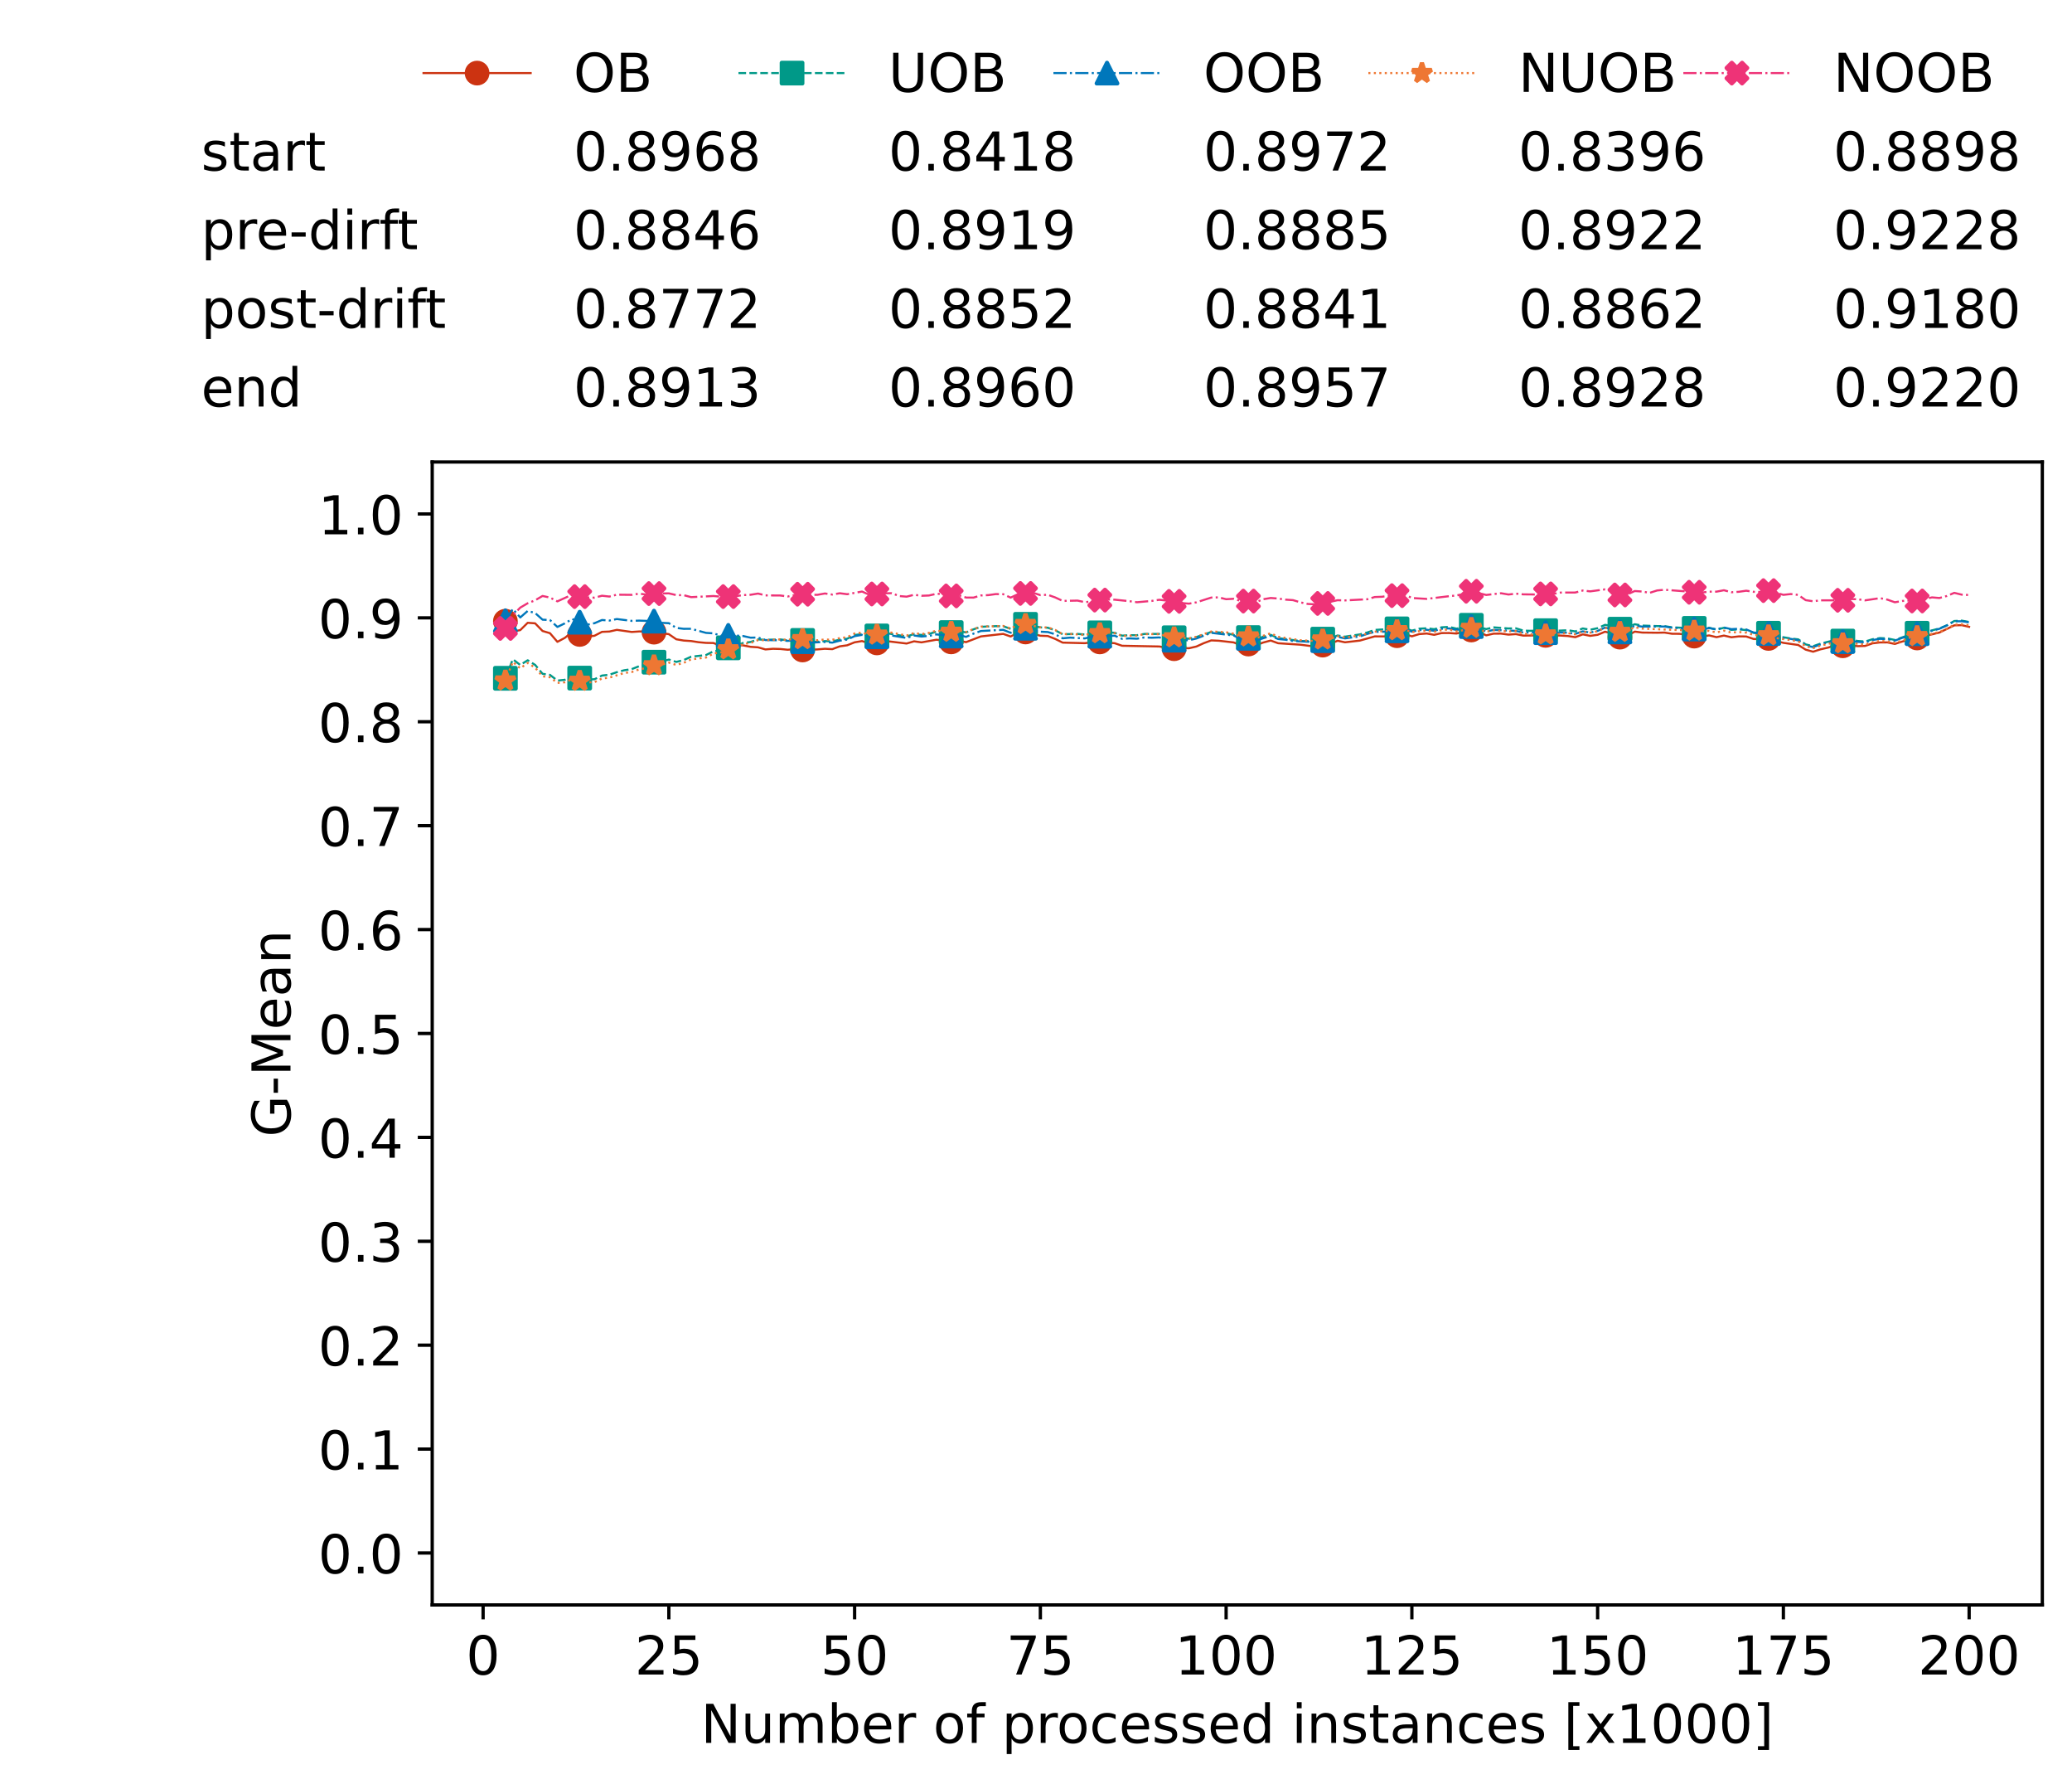 <?xml version="1.0" encoding="utf-8" standalone="no"?>
<!DOCTYPE svg PUBLIC "-//W3C//DTD SVG 1.1//EN"
  "http://www.w3.org/Graphics/SVG/1.1/DTD/svg11.dtd">
<!-- Created with matplotlib (https://matplotlib.org/) -->
<svg height="432.615pt" version="1.1" viewBox="0 0 502.65 432.615" width="502.65pt" xmlns="http://www.w3.org/2000/svg" xmlns:xlink="http://www.w3.org/1999/xlink">
 <defs>
  <style type="text/css">*{stroke-linecap:butt;stroke-linejoin:round;}</style>
 </defs>
 <g id="figure_1">
  <g id="patch_1">
   <path d="M 0 432.615 
L 502.65 432.615 
L 502.65 0 
L 0 0 
z
" style="fill:#ffffff;"/>
  </g>
  <g id="axes_1">
   <g id="patch_2">
    <path d="M 104.85 389.252 
L 495.45 389.252 
L 495.45 112.052 
L 104.85 112.052 
z
" style="fill:#ffffff;"/>
   </g>
   <g id="matplotlib.axis_1">
    <g id="xtick_1">
     <g id="line2d_1">
      <defs>
       <path d="M 0 0 
L 0 3.5 
" id="mfe6a6ddbc9" style="stroke:#000000;stroke-width:0.8;"/>
      </defs>
      <g>
       <use style="stroke:#000000;stroke-width:0.8;" x="117.197" xlink:href="#mfe6a6ddbc9" y="389.252"/>
      </g>
     </g>
     <g id="text_1">
      <!-- 0 -->
      <g transform="translate(113.061 406.13)scale(0.13 -0.13)">
       <defs>
        <path d="M 31.781 66.406 
Q 24.172 66.406 20.328 58.906 
Q 16.5 51.422 16.5 36.375 
Q 16.5 21.391 20.328 13.891 
Q 24.172 6.391 31.781 6.391 
Q 39.453 6.391 43.281 13.891 
Q 47.125 21.391 47.125 36.375 
Q 47.125 51.422 43.281 58.906 
Q 39.453 66.406 31.781 66.406 
z
M 31.781 74.219 
Q 44.047 74.219 50.516 64.516 
Q 56.984 54.828 56.984 36.375 
Q 56.984 17.969 50.516 8.266 
Q 44.047 -1.422 31.781 -1.422 
Q 19.531 -1.422 13.062 8.266 
Q 6.594 17.969 6.594 36.375 
Q 6.594 54.828 13.062 64.516 
Q 19.531 74.219 31.781 74.219 
z
" id="DejaVuSans-48"/>
       </defs>
       <use xlink:href="#DejaVuSans-48"/>
      </g>
     </g>
    </g>
    <g id="xtick_2">
     <g id="line2d_2">
      <g>
       <use style="stroke:#000000;stroke-width:0.8;" x="162.259" xlink:href="#mfe6a6ddbc9" y="389.252"/>
      </g>
     </g>
     <g id="text_2">
      <!-- 25 -->
      <g transform="translate(153.988 406.13)scale(0.13 -0.13)">
       <defs>
        <path d="M 19.188 8.297 
L 53.609 8.297 
L 53.609 0 
L 7.328 0 
L 7.328 8.297 
Q 12.938 14.109 22.625 23.891 
Q 32.328 33.688 34.812 36.531 
Q 39.547 41.844 41.422 45.531 
Q 43.312 49.219 43.312 52.781 
Q 43.312 58.594 39.234 62.25 
Q 35.156 65.922 28.609 65.922 
Q 23.969 65.922 18.812 64.312 
Q 13.672 62.703 7.812 59.422 
L 7.812 69.391 
Q 13.766 71.781 18.938 73 
Q 24.125 74.219 28.422 74.219 
Q 39.75 74.219 46.484 68.547 
Q 53.219 62.891 53.219 53.422 
Q 53.219 48.922 51.531 44.891 
Q 49.859 40.875 45.406 35.406 
Q 44.188 33.984 37.641 27.219 
Q 31.109 20.453 19.188 8.297 
z
" id="DejaVuSans-50"/>
        <path d="M 10.797 72.906 
L 49.516 72.906 
L 49.516 64.594 
L 19.828 64.594 
L 19.828 46.734 
Q 21.969 47.469 24.109 47.828 
Q 26.266 48.188 28.422 48.188 
Q 40.625 48.188 47.75 41.5 
Q 54.891 34.812 54.891 23.391 
Q 54.891 11.625 47.562 5.094 
Q 40.234 -1.422 26.906 -1.422 
Q 22.312 -1.422 17.547 -0.641 
Q 12.797 0.141 7.719 1.703 
L 7.719 11.625 
Q 12.109 9.234 16.797 8.062 
Q 21.484 6.891 26.703 6.891 
Q 35.156 6.891 40.078 11.328 
Q 45.016 15.766 45.016 23.391 
Q 45.016 31 40.078 35.438 
Q 35.156 39.891 26.703 39.891 
Q 22.75 39.891 18.812 39.016 
Q 14.891 38.141 10.797 36.281 
z
" id="DejaVuSans-53"/>
       </defs>
       <use xlink:href="#DejaVuSans-50"/>
       <use x="63.623" xlink:href="#DejaVuSans-53"/>
      </g>
     </g>
    </g>
    <g id="xtick_3">
     <g id="line2d_3">
      <g>
       <use style="stroke:#000000;stroke-width:0.8;" x="207.322" xlink:href="#mfe6a6ddbc9" y="389.252"/>
      </g>
     </g>
     <g id="text_3">
      <!-- 50 -->
      <g transform="translate(199.05 406.13)scale(0.13 -0.13)">
       <use xlink:href="#DejaVuSans-53"/>
       <use x="63.623" xlink:href="#DejaVuSans-48"/>
      </g>
     </g>
    </g>
    <g id="xtick_4">
     <g id="line2d_4">
      <g>
       <use style="stroke:#000000;stroke-width:0.8;" x="252.384" xlink:href="#mfe6a6ddbc9" y="389.252"/>
      </g>
     </g>
     <g id="text_4">
      <!-- 75 -->
      <g transform="translate(244.113 406.13)scale(0.13 -0.13)">
       <defs>
        <path d="M 8.203 72.906 
L 55.078 72.906 
L 55.078 68.703 
L 28.609 0 
L 18.312 0 
L 43.219 64.594 
L 8.203 64.594 
z
" id="DejaVuSans-55"/>
       </defs>
       <use xlink:href="#DejaVuSans-55"/>
       <use x="63.623" xlink:href="#DejaVuSans-53"/>
      </g>
     </g>
    </g>
    <g id="xtick_5">
     <g id="line2d_5">
      <g>
       <use style="stroke:#000000;stroke-width:0.8;" x="297.446" xlink:href="#mfe6a6ddbc9" y="389.252"/>
      </g>
     </g>
     <g id="text_5">
      <!-- 100 -->
      <g transform="translate(285.039 406.13)scale(0.13 -0.13)">
       <defs>
        <path d="M 12.406 8.297 
L 28.516 8.297 
L 28.516 63.922 
L 10.984 60.406 
L 10.984 69.391 
L 28.422 72.906 
L 38.281 72.906 
L 38.281 8.297 
L 54.391 8.297 
L 54.391 0 
L 12.406 0 
z
" id="DejaVuSans-49"/>
       </defs>
       <use xlink:href="#DejaVuSans-49"/>
       <use x="63.623" xlink:href="#DejaVuSans-48"/>
       <use x="127.246" xlink:href="#DejaVuSans-48"/>
      </g>
     </g>
    </g>
    <g id="xtick_6">
     <g id="line2d_6">
      <g>
       <use style="stroke:#000000;stroke-width:0.8;" x="342.509" xlink:href="#mfe6a6ddbc9" y="389.252"/>
      </g>
     </g>
     <g id="text_6">
      <!-- 125 -->
      <g transform="translate(330.102 406.13)scale(0.13 -0.13)">
       <use xlink:href="#DejaVuSans-49"/>
       <use x="63.623" xlink:href="#DejaVuSans-50"/>
       <use x="127.246" xlink:href="#DejaVuSans-53"/>
      </g>
     </g>
    </g>
    <g id="xtick_7">
     <g id="line2d_7">
      <g>
       <use style="stroke:#000000;stroke-width:0.8;" x="387.571" xlink:href="#mfe6a6ddbc9" y="389.252"/>
      </g>
     </g>
     <g id="text_7">
      <!-- 150 -->
      <g transform="translate(375.164 406.13)scale(0.13 -0.13)">
       <use xlink:href="#DejaVuSans-49"/>
       <use x="63.623" xlink:href="#DejaVuSans-53"/>
       <use x="127.246" xlink:href="#DejaVuSans-48"/>
      </g>
     </g>
    </g>
    <g id="xtick_8">
     <g id="line2d_8">
      <g>
       <use style="stroke:#000000;stroke-width:0.8;" x="432.633" xlink:href="#mfe6a6ddbc9" y="389.252"/>
      </g>
     </g>
     <g id="text_8">
      <!-- 175 -->
      <g transform="translate(420.226 406.13)scale(0.13 -0.13)">
       <use xlink:href="#DejaVuSans-49"/>
       <use x="63.623" xlink:href="#DejaVuSans-55"/>
       <use x="127.246" xlink:href="#DejaVuSans-53"/>
      </g>
     </g>
    </g>
    <g id="xtick_9">
     <g id="line2d_9">
      <g>
       <use style="stroke:#000000;stroke-width:0.8;" x="477.695" xlink:href="#mfe6a6ddbc9" y="389.252"/>
      </g>
     </g>
     <g id="text_9">
      <!-- 200 -->
      <g transform="translate(465.289 406.13)scale(0.13 -0.13)">
       <use xlink:href="#DejaVuSans-50"/>
       <use x="63.623" xlink:href="#DejaVuSans-48"/>
       <use x="127.246" xlink:href="#DejaVuSans-48"/>
      </g>
     </g>
    </g>
    <g id="text_10">
     <!-- Number of processed instances [x1000] -->
     <g transform="translate(170.025 422.711)scale(0.13 -0.13)">
      <defs>
       <path d="M 9.812 72.906 
L 23.094 72.906 
L 55.422 11.922 
L 55.422 72.906 
L 64.984 72.906 
L 64.984 0 
L 51.703 0 
L 19.391 60.984 
L 19.391 0 
L 9.812 0 
z
" id="DejaVuSans-78"/>
       <path d="M 8.5 21.578 
L 8.5 54.688 
L 17.484 54.688 
L 17.484 21.922 
Q 17.484 14.156 20.5 10.266 
Q 23.531 6.391 29.594 6.391 
Q 36.859 6.391 41.078 11.031 
Q 45.312 15.672 45.312 23.688 
L 45.312 54.688 
L 54.297 54.688 
L 54.297 0 
L 45.312 0 
L 45.312 8.406 
Q 42.047 3.422 37.719 1 
Q 33.406 -1.422 27.688 -1.422 
Q 18.266 -1.422 13.375 4.438 
Q 8.5 10.297 8.5 21.578 
z
M 31.109 56 
z
" id="DejaVuSans-117"/>
       <path d="M 52 44.188 
Q 55.375 50.25 60.062 53.125 
Q 64.75 56 71.094 56 
Q 79.641 56 84.281 50.016 
Q 88.922 44.047 88.922 33.016 
L 88.922 0 
L 79.891 0 
L 79.891 32.719 
Q 79.891 40.578 77.094 44.375 
Q 74.312 48.188 68.609 48.188 
Q 61.625 48.188 57.562 43.547 
Q 53.516 38.922 53.516 30.906 
L 53.516 0 
L 44.484 0 
L 44.484 32.719 
Q 44.484 40.625 41.703 44.406 
Q 38.922 48.188 33.109 48.188 
Q 26.219 48.188 22.156 43.531 
Q 18.109 38.875 18.109 30.906 
L 18.109 0 
L 9.078 0 
L 9.078 54.688 
L 18.109 54.688 
L 18.109 46.188 
Q 21.188 51.219 25.484 53.609 
Q 29.781 56 35.688 56 
Q 41.656 56 45.828 52.969 
Q 50 49.953 52 44.188 
z
" id="DejaVuSans-109"/>
       <path d="M 48.688 27.297 
Q 48.688 37.203 44.609 42.844 
Q 40.531 48.484 33.406 48.484 
Q 26.266 48.484 22.188 42.844 
Q 18.109 37.203 18.109 27.297 
Q 18.109 17.391 22.188 11.75 
Q 26.266 6.109 33.406 6.109 
Q 40.531 6.109 44.609 11.75 
Q 48.688 17.391 48.688 27.297 
z
M 18.109 46.391 
Q 20.953 51.266 25.266 53.625 
Q 29.594 56 35.594 56 
Q 45.562 56 51.781 48.094 
Q 58.016 40.188 58.016 27.297 
Q 58.016 14.406 51.781 6.484 
Q 45.562 -1.422 35.594 -1.422 
Q 29.594 -1.422 25.266 0.953 
Q 20.953 3.328 18.109 8.203 
L 18.109 0 
L 9.078 0 
L 9.078 75.984 
L 18.109 75.984 
z
" id="DejaVuSans-98"/>
       <path d="M 56.203 29.594 
L 56.203 25.203 
L 14.891 25.203 
Q 15.484 15.922 20.484 11.062 
Q 25.484 6.203 34.422 6.203 
Q 39.594 6.203 44.453 7.469 
Q 49.312 8.734 54.109 11.281 
L 54.109 2.781 
Q 49.266 0.734 44.188 -0.344 
Q 39.109 -1.422 33.891 -1.422 
Q 20.797 -1.422 13.156 6.188 
Q 5.516 13.812 5.516 26.812 
Q 5.516 40.234 12.766 48.109 
Q 20.016 56 32.328 56 
Q 43.359 56 49.781 48.891 
Q 56.203 41.797 56.203 29.594 
z
M 47.219 32.234 
Q 47.125 39.594 43.094 43.984 
Q 39.062 48.391 32.422 48.391 
Q 24.906 48.391 20.391 44.141 
Q 15.875 39.891 15.188 32.172 
z
" id="DejaVuSans-101"/>
       <path d="M 41.109 46.297 
Q 39.594 47.172 37.812 47.578 
Q 36.031 48 33.891 48 
Q 26.266 48 22.188 43.047 
Q 18.109 38.094 18.109 28.812 
L 18.109 0 
L 9.078 0 
L 9.078 54.688 
L 18.109 54.688 
L 18.109 46.188 
Q 20.953 51.172 25.484 53.578 
Q 30.031 56 36.531 56 
Q 37.453 56 38.578 55.875 
Q 39.703 55.766 41.062 55.516 
z
" id="DejaVuSans-114"/>
       <path id="DejaVuSans-32"/>
       <path d="M 30.609 48.391 
Q 23.391 48.391 19.188 42.75 
Q 14.984 37.109 14.984 27.297 
Q 14.984 17.484 19.156 11.844 
Q 23.344 6.203 30.609 6.203 
Q 37.797 6.203 41.984 11.859 
Q 46.188 17.531 46.188 27.297 
Q 46.188 37.016 41.984 42.703 
Q 37.797 48.391 30.609 48.391 
z
M 30.609 56 
Q 42.328 56 49.016 48.375 
Q 55.719 40.766 55.719 27.297 
Q 55.719 13.875 49.016 6.219 
Q 42.328 -1.422 30.609 -1.422 
Q 18.844 -1.422 12.172 6.219 
Q 5.516 13.875 5.516 27.297 
Q 5.516 40.766 12.172 48.375 
Q 18.844 56 30.609 56 
z
" id="DejaVuSans-111"/>
       <path d="M 37.109 75.984 
L 37.109 68.5 
L 28.516 68.5 
Q 23.688 68.5 21.797 66.547 
Q 19.922 64.594 19.922 59.516 
L 19.922 54.688 
L 34.719 54.688 
L 34.719 47.703 
L 19.922 47.703 
L 19.922 0 
L 10.891 0 
L 10.891 47.703 
L 2.297 47.703 
L 2.297 54.688 
L 10.891 54.688 
L 10.891 58.5 
Q 10.891 67.625 15.141 71.797 
Q 19.391 75.984 28.609 75.984 
z
" id="DejaVuSans-102"/>
       <path d="M 18.109 8.203 
L 18.109 -20.797 
L 9.078 -20.797 
L 9.078 54.688 
L 18.109 54.688 
L 18.109 46.391 
Q 20.953 51.266 25.266 53.625 
Q 29.594 56 35.594 56 
Q 45.562 56 51.781 48.094 
Q 58.016 40.188 58.016 27.297 
Q 58.016 14.406 51.781 6.484 
Q 45.562 -1.422 35.594 -1.422 
Q 29.594 -1.422 25.266 0.953 
Q 20.953 3.328 18.109 8.203 
z
M 48.688 27.297 
Q 48.688 37.203 44.609 42.844 
Q 40.531 48.484 33.406 48.484 
Q 26.266 48.484 22.188 42.844 
Q 18.109 37.203 18.109 27.297 
Q 18.109 17.391 22.188 11.75 
Q 26.266 6.109 33.406 6.109 
Q 40.531 6.109 44.609 11.75 
Q 48.688 17.391 48.688 27.297 
z
" id="DejaVuSans-112"/>
       <path d="M 48.781 52.594 
L 48.781 44.188 
Q 44.969 46.297 41.141 47.344 
Q 37.312 48.391 33.406 48.391 
Q 24.656 48.391 19.812 42.844 
Q 14.984 37.312 14.984 27.297 
Q 14.984 17.281 19.812 11.734 
Q 24.656 6.203 33.406 6.203 
Q 37.312 6.203 41.141 7.25 
Q 44.969 8.297 48.781 10.406 
L 48.781 2.094 
Q 45.016 0.344 40.984 -0.531 
Q 36.969 -1.422 32.422 -1.422 
Q 20.062 -1.422 12.781 6.344 
Q 5.516 14.109 5.516 27.297 
Q 5.516 40.672 12.859 48.328 
Q 20.219 56 33.016 56 
Q 37.156 56 41.109 55.141 
Q 45.062 54.297 48.781 52.594 
z
" id="DejaVuSans-99"/>
       <path d="M 44.281 53.078 
L 44.281 44.578 
Q 40.484 46.531 36.375 47.5 
Q 32.281 48.484 27.875 48.484 
Q 21.188 48.484 17.844 46.438 
Q 14.5 44.391 14.5 40.281 
Q 14.5 37.156 16.891 35.375 
Q 19.281 33.594 26.516 31.984 
L 29.594 31.297 
Q 39.156 29.25 43.188 25.516 
Q 47.219 21.781 47.219 15.094 
Q 47.219 7.469 41.188 3.016 
Q 35.156 -1.422 24.609 -1.422 
Q 20.219 -1.422 15.453 -0.562 
Q 10.688 0.297 5.422 2 
L 5.422 11.281 
Q 10.406 8.688 15.234 7.391 
Q 20.062 6.109 24.812 6.109 
Q 31.156 6.109 34.562 8.281 
Q 37.984 10.453 37.984 14.406 
Q 37.984 18.062 35.516 20.016 
Q 33.062 21.969 24.703 23.781 
L 21.578 24.516 
Q 13.234 26.266 9.516 29.906 
Q 5.812 33.547 5.812 39.891 
Q 5.812 47.609 11.281 51.797 
Q 16.75 56 26.812 56 
Q 31.781 56 36.172 55.266 
Q 40.578 54.547 44.281 53.078 
z
" id="DejaVuSans-115"/>
       <path d="M 45.406 46.391 
L 45.406 75.984 
L 54.391 75.984 
L 54.391 0 
L 45.406 0 
L 45.406 8.203 
Q 42.578 3.328 38.25 0.953 
Q 33.938 -1.422 27.875 -1.422 
Q 17.969 -1.422 11.734 6.484 
Q 5.516 14.406 5.516 27.297 
Q 5.516 40.188 11.734 48.094 
Q 17.969 56 27.875 56 
Q 33.938 56 38.25 53.625 
Q 42.578 51.266 45.406 46.391 
z
M 14.797 27.297 
Q 14.797 17.391 18.875 11.75 
Q 22.953 6.109 30.078 6.109 
Q 37.203 6.109 41.297 11.75 
Q 45.406 17.391 45.406 27.297 
Q 45.406 37.203 41.297 42.844 
Q 37.203 48.484 30.078 48.484 
Q 22.953 48.484 18.875 42.844 
Q 14.797 37.203 14.797 27.297 
z
" id="DejaVuSans-100"/>
       <path d="M 9.422 54.688 
L 18.406 54.688 
L 18.406 0 
L 9.422 0 
z
M 9.422 75.984 
L 18.406 75.984 
L 18.406 64.594 
L 9.422 64.594 
z
" id="DejaVuSans-105"/>
       <path d="M 54.891 33.016 
L 54.891 0 
L 45.906 0 
L 45.906 32.719 
Q 45.906 40.484 42.875 44.328 
Q 39.844 48.188 33.797 48.188 
Q 26.516 48.188 22.312 43.547 
Q 18.109 38.922 18.109 30.906 
L 18.109 0 
L 9.078 0 
L 9.078 54.688 
L 18.109 54.688 
L 18.109 46.188 
Q 21.344 51.125 25.703 53.562 
Q 30.078 56 35.797 56 
Q 45.219 56 50.047 50.172 
Q 54.891 44.344 54.891 33.016 
z
" id="DejaVuSans-110"/>
       <path d="M 18.312 70.219 
L 18.312 54.688 
L 36.812 54.688 
L 36.812 47.703 
L 18.312 47.703 
L 18.312 18.016 
Q 18.312 11.328 20.141 9.422 
Q 21.969 7.516 27.594 7.516 
L 36.812 7.516 
L 36.812 0 
L 27.594 0 
Q 17.188 0 13.234 3.875 
Q 9.281 7.766 9.281 18.016 
L 9.281 47.703 
L 2.688 47.703 
L 2.688 54.688 
L 9.281 54.688 
L 9.281 70.219 
z
" id="DejaVuSans-116"/>
       <path d="M 34.281 27.484 
Q 23.391 27.484 19.188 25 
Q 14.984 22.516 14.984 16.5 
Q 14.984 11.719 18.141 8.906 
Q 21.297 6.109 26.703 6.109 
Q 34.188 6.109 38.703 11.406 
Q 43.219 16.703 43.219 25.484 
L 43.219 27.484 
z
M 52.203 31.203 
L 52.203 0 
L 43.219 0 
L 43.219 8.297 
Q 40.141 3.328 35.547 0.953 
Q 30.953 -1.422 24.312 -1.422 
Q 15.922 -1.422 10.953 3.297 
Q 6 8.016 6 15.922 
Q 6 25.141 12.172 29.828 
Q 18.359 34.516 30.609 34.516 
L 43.219 34.516 
L 43.219 35.406 
Q 43.219 41.609 39.141 45 
Q 35.062 48.391 27.688 48.391 
Q 23 48.391 18.547 47.266 
Q 14.109 46.141 10.016 43.891 
L 10.016 52.203 
Q 14.938 54.109 19.578 55.047 
Q 24.219 56 28.609 56 
Q 40.484 56 46.344 49.844 
Q 52.203 43.703 52.203 31.203 
z
" id="DejaVuSans-97"/>
       <path d="M 8.594 75.984 
L 29.297 75.984 
L 29.297 69 
L 17.578 69 
L 17.578 -6.203 
L 29.297 -6.203 
L 29.297 -13.188 
L 8.594 -13.188 
z
" id="DejaVuSans-91"/>
       <path d="M 54.891 54.688 
L 35.109 28.078 
L 55.906 0 
L 45.312 0 
L 29.391 21.484 
L 13.484 0 
L 2.875 0 
L 24.125 28.609 
L 4.688 54.688 
L 15.281 54.688 
L 29.781 35.203 
L 44.281 54.688 
z
" id="DejaVuSans-120"/>
       <path d="M 30.422 75.984 
L 30.422 -13.188 
L 9.719 -13.188 
L 9.719 -6.203 
L 21.391 -6.203 
L 21.391 69 
L 9.719 69 
L 9.719 75.984 
z
" id="DejaVuSans-93"/>
      </defs>
      <use xlink:href="#DejaVuSans-78"/>
      <use x="74.805" xlink:href="#DejaVuSans-117"/>
      <use x="138.184" xlink:href="#DejaVuSans-109"/>
      <use x="235.596" xlink:href="#DejaVuSans-98"/>
      <use x="299.072" xlink:href="#DejaVuSans-101"/>
      <use x="360.596" xlink:href="#DejaVuSans-114"/>
      <use x="401.709" xlink:href="#DejaVuSans-32"/>
      <use x="433.496" xlink:href="#DejaVuSans-111"/>
      <use x="494.678" xlink:href="#DejaVuSans-102"/>
      <use x="529.883" xlink:href="#DejaVuSans-32"/>
      <use x="561.67" xlink:href="#DejaVuSans-112"/>
      <use x="625.146" xlink:href="#DejaVuSans-114"/>
      <use x="664.01" xlink:href="#DejaVuSans-111"/>
      <use x="725.191" xlink:href="#DejaVuSans-99"/>
      <use x="780.172" xlink:href="#DejaVuSans-101"/>
      <use x="841.695" xlink:href="#DejaVuSans-115"/>
      <use x="893.795" xlink:href="#DejaVuSans-115"/>
      <use x="945.895" xlink:href="#DejaVuSans-101"/>
      <use x="1007.418" xlink:href="#DejaVuSans-100"/>
      <use x="1070.895" xlink:href="#DejaVuSans-32"/>
      <use x="1102.682" xlink:href="#DejaVuSans-105"/>
      <use x="1130.465" xlink:href="#DejaVuSans-110"/>
      <use x="1193.844" xlink:href="#DejaVuSans-115"/>
      <use x="1245.943" xlink:href="#DejaVuSans-116"/>
      <use x="1285.152" xlink:href="#DejaVuSans-97"/>
      <use x="1346.432" xlink:href="#DejaVuSans-110"/>
      <use x="1409.811" xlink:href="#DejaVuSans-99"/>
      <use x="1464.791" xlink:href="#DejaVuSans-101"/>
      <use x="1526.314" xlink:href="#DejaVuSans-115"/>
      <use x="1578.414" xlink:href="#DejaVuSans-32"/>
      <use x="1610.201" xlink:href="#DejaVuSans-91"/>
      <use x="1649.215" xlink:href="#DejaVuSans-120"/>
      <use x="1708.395" xlink:href="#DejaVuSans-49"/>
      <use x="1772.018" xlink:href="#DejaVuSans-48"/>
      <use x="1835.641" xlink:href="#DejaVuSans-48"/>
      <use x="1899.264" xlink:href="#DejaVuSans-48"/>
      <use x="1962.887" xlink:href="#DejaVuSans-93"/>
     </g>
    </g>
   </g>
   <g id="matplotlib.axis_2">
    <g id="ytick_1">
     <g id="line2d_10">
      <defs>
       <path d="M 0 0 
L -3.5 0 
" id="m336ee35e67" style="stroke:#000000;stroke-width:0.8;"/>
      </defs>
      <g>
       <use style="stroke:#000000;stroke-width:0.8;" x="104.85" xlink:href="#m336ee35e67" y="376.652"/>
      </g>
     </g>
     <g id="text_11">
      <!-- 0.0 -->
      <g transform="translate(77.176 381.591)scale(0.13 -0.13)">
       <defs>
        <path d="M 10.688 12.406 
L 21 12.406 
L 21 0 
L 10.688 0 
z
" id="DejaVuSans-46"/>
       </defs>
       <use xlink:href="#DejaVuSans-48"/>
       <use x="63.623" xlink:href="#DejaVuSans-46"/>
       <use x="95.41" xlink:href="#DejaVuSans-48"/>
      </g>
     </g>
    </g>
    <g id="ytick_2">
     <g id="line2d_11">
      <g>
       <use style="stroke:#000000;stroke-width:0.8;" x="104.85" xlink:href="#m336ee35e67" y="351.452"/>
      </g>
     </g>
     <g id="text_12">
      <!-- 0.1 -->
      <g transform="translate(77.176 356.391)scale(0.13 -0.13)">
       <use xlink:href="#DejaVuSans-48"/>
       <use x="63.623" xlink:href="#DejaVuSans-46"/>
       <use x="95.41" xlink:href="#DejaVuSans-49"/>
      </g>
     </g>
    </g>
    <g id="ytick_3">
     <g id="line2d_12">
      <g>
       <use style="stroke:#000000;stroke-width:0.8;" x="104.85" xlink:href="#m336ee35e67" y="326.252"/>
      </g>
     </g>
     <g id="text_13">
      <!-- 0.2 -->
      <g transform="translate(77.176 331.191)scale(0.13 -0.13)">
       <use xlink:href="#DejaVuSans-48"/>
       <use x="63.623" xlink:href="#DejaVuSans-46"/>
       <use x="95.41" xlink:href="#DejaVuSans-50"/>
      </g>
     </g>
    </g>
    <g id="ytick_4">
     <g id="line2d_13">
      <g>
       <use style="stroke:#000000;stroke-width:0.8;" x="104.85" xlink:href="#m336ee35e67" y="301.052"/>
      </g>
     </g>
     <g id="text_14">
      <!-- 0.3 -->
      <g transform="translate(77.176 305.991)scale(0.13 -0.13)">
       <defs>
        <path d="M 40.578 39.312 
Q 47.656 37.797 51.625 33 
Q 55.609 28.219 55.609 21.188 
Q 55.609 10.406 48.188 4.484 
Q 40.766 -1.422 27.094 -1.422 
Q 22.516 -1.422 17.656 -0.516 
Q 12.797 0.391 7.625 2.203 
L 7.625 11.719 
Q 11.719 9.328 16.594 8.109 
Q 21.484 6.891 26.812 6.891 
Q 36.078 6.891 40.938 10.547 
Q 45.797 14.203 45.797 21.188 
Q 45.797 27.641 41.281 31.266 
Q 36.766 34.906 28.719 34.906 
L 20.219 34.906 
L 20.219 43.016 
L 29.109 43.016 
Q 36.375 43.016 40.234 45.922 
Q 44.094 48.828 44.094 54.297 
Q 44.094 59.906 40.109 62.906 
Q 36.141 65.922 28.719 65.922 
Q 24.656 65.922 20.016 65.031 
Q 15.375 64.156 9.812 62.312 
L 9.812 71.094 
Q 15.438 72.656 20.344 73.438 
Q 25.25 74.219 29.594 74.219 
Q 40.828 74.219 47.359 69.109 
Q 53.906 64.016 53.906 55.328 
Q 53.906 49.266 50.438 45.094 
Q 46.969 40.922 40.578 39.312 
z
" id="DejaVuSans-51"/>
       </defs>
       <use xlink:href="#DejaVuSans-48"/>
       <use x="63.623" xlink:href="#DejaVuSans-46"/>
       <use x="95.41" xlink:href="#DejaVuSans-51"/>
      </g>
     </g>
    </g>
    <g id="ytick_5">
     <g id="line2d_14">
      <g>
       <use style="stroke:#000000;stroke-width:0.8;" x="104.85" xlink:href="#m336ee35e67" y="275.852"/>
      </g>
     </g>
     <g id="text_15">
      <!-- 0.4 -->
      <g transform="translate(77.176 280.791)scale(0.13 -0.13)">
       <defs>
        <path d="M 37.797 64.312 
L 12.891 25.391 
L 37.797 25.391 
z
M 35.203 72.906 
L 47.609 72.906 
L 47.609 25.391 
L 58.016 25.391 
L 58.016 17.188 
L 47.609 17.188 
L 47.609 0 
L 37.797 0 
L 37.797 17.188 
L 4.891 17.188 
L 4.891 26.703 
z
" id="DejaVuSans-52"/>
       </defs>
       <use xlink:href="#DejaVuSans-48"/>
       <use x="63.623" xlink:href="#DejaVuSans-46"/>
       <use x="95.41" xlink:href="#DejaVuSans-52"/>
      </g>
     </g>
    </g>
    <g id="ytick_6">
     <g id="line2d_15">
      <g>
       <use style="stroke:#000000;stroke-width:0.8;" x="104.85" xlink:href="#m336ee35e67" y="250.652"/>
      </g>
     </g>
     <g id="text_16">
      <!-- 0.5 -->
      <g transform="translate(77.176 255.591)scale(0.13 -0.13)">
       <use xlink:href="#DejaVuSans-48"/>
       <use x="63.623" xlink:href="#DejaVuSans-46"/>
       <use x="95.41" xlink:href="#DejaVuSans-53"/>
      </g>
     </g>
    </g>
    <g id="ytick_7">
     <g id="line2d_16">
      <g>
       <use style="stroke:#000000;stroke-width:0.8;" x="104.85" xlink:href="#m336ee35e67" y="225.452"/>
      </g>
     </g>
     <g id="text_17">
      <!-- 0.6 -->
      <g transform="translate(77.176 230.391)scale(0.13 -0.13)">
       <defs>
        <path d="M 33.016 40.375 
Q 26.375 40.375 22.484 35.828 
Q 18.609 31.297 18.609 23.391 
Q 18.609 15.531 22.484 10.953 
Q 26.375 6.391 33.016 6.391 
Q 39.656 6.391 43.531 10.953 
Q 47.406 15.531 47.406 23.391 
Q 47.406 31.297 43.531 35.828 
Q 39.656 40.375 33.016 40.375 
z
M 52.594 71.297 
L 52.594 62.312 
Q 48.875 64.062 45.094 64.984 
Q 41.312 65.922 37.594 65.922 
Q 27.828 65.922 22.672 59.328 
Q 17.531 52.734 16.797 39.406 
Q 19.672 43.656 24.016 45.922 
Q 28.375 48.188 33.594 48.188 
Q 44.578 48.188 50.953 41.516 
Q 57.328 34.859 57.328 23.391 
Q 57.328 12.156 50.688 5.359 
Q 44.047 -1.422 33.016 -1.422 
Q 20.359 -1.422 13.672 8.266 
Q 6.984 17.969 6.984 36.375 
Q 6.984 53.656 15.188 63.938 
Q 23.391 74.219 37.203 74.219 
Q 40.922 74.219 44.703 73.484 
Q 48.484 72.75 52.594 71.297 
z
" id="DejaVuSans-54"/>
       </defs>
       <use xlink:href="#DejaVuSans-48"/>
       <use x="63.623" xlink:href="#DejaVuSans-46"/>
       <use x="95.41" xlink:href="#DejaVuSans-54"/>
      </g>
     </g>
    </g>
    <g id="ytick_8">
     <g id="line2d_17">
      <g>
       <use style="stroke:#000000;stroke-width:0.8;" x="104.85" xlink:href="#m336ee35e67" y="200.252"/>
      </g>
     </g>
     <g id="text_18">
      <!-- 0.7 -->
      <g transform="translate(77.176 205.191)scale(0.13 -0.13)">
       <use xlink:href="#DejaVuSans-48"/>
       <use x="63.623" xlink:href="#DejaVuSans-46"/>
       <use x="95.41" xlink:href="#DejaVuSans-55"/>
      </g>
     </g>
    </g>
    <g id="ytick_9">
     <g id="line2d_18">
      <g>
       <use style="stroke:#000000;stroke-width:0.8;" x="104.85" xlink:href="#m336ee35e67" y="175.052"/>
      </g>
     </g>
     <g id="text_19">
      <!-- 0.8 -->
      <g transform="translate(77.176 179.991)scale(0.13 -0.13)">
       <defs>
        <path d="M 31.781 34.625 
Q 24.75 34.625 20.719 30.859 
Q 16.703 27.094 16.703 20.516 
Q 16.703 13.922 20.719 10.156 
Q 24.75 6.391 31.781 6.391 
Q 38.812 6.391 42.859 10.172 
Q 46.922 13.969 46.922 20.516 
Q 46.922 27.094 42.891 30.859 
Q 38.875 34.625 31.781 34.625 
z
M 21.922 38.812 
Q 15.578 40.375 12.031 44.719 
Q 8.5 49.078 8.5 55.328 
Q 8.5 64.062 14.719 69.141 
Q 20.953 74.219 31.781 74.219 
Q 42.672 74.219 48.875 69.141 
Q 55.078 64.062 55.078 55.328 
Q 55.078 49.078 51.531 44.719 
Q 48 40.375 41.703 38.812 
Q 48.828 37.156 52.797 32.312 
Q 56.781 27.484 56.781 20.516 
Q 56.781 9.906 50.312 4.234 
Q 43.844 -1.422 31.781 -1.422 
Q 19.734 -1.422 13.25 4.234 
Q 6.781 9.906 6.781 20.516 
Q 6.781 27.484 10.781 32.312 
Q 14.797 37.156 21.922 38.812 
z
M 18.312 54.391 
Q 18.312 48.734 21.844 45.562 
Q 25.391 42.391 31.781 42.391 
Q 38.141 42.391 41.719 45.562 
Q 45.312 48.734 45.312 54.391 
Q 45.312 60.062 41.719 63.234 
Q 38.141 66.406 31.781 66.406 
Q 25.391 66.406 21.844 63.234 
Q 18.312 60.062 18.312 54.391 
z
" id="DejaVuSans-56"/>
       </defs>
       <use xlink:href="#DejaVuSans-48"/>
       <use x="63.623" xlink:href="#DejaVuSans-46"/>
       <use x="95.41" xlink:href="#DejaVuSans-56"/>
      </g>
     </g>
    </g>
    <g id="ytick_10">
     <g id="line2d_19">
      <g>
       <use style="stroke:#000000;stroke-width:0.8;" x="104.85" xlink:href="#m336ee35e67" y="149.852"/>
      </g>
     </g>
     <g id="text_20">
      <!-- 0.9 -->
      <g transform="translate(77.176 154.791)scale(0.13 -0.13)">
       <defs>
        <path d="M 10.984 1.516 
L 10.984 10.5 
Q 14.703 8.734 18.5 7.812 
Q 22.312 6.891 25.984 6.891 
Q 35.75 6.891 40.891 13.453 
Q 46.047 20.016 46.781 33.406 
Q 43.953 29.203 39.594 26.953 
Q 35.25 24.703 29.984 24.703 
Q 19.047 24.703 12.672 31.312 
Q 6.297 37.938 6.297 49.422 
Q 6.297 60.641 12.938 67.422 
Q 19.578 74.219 30.609 74.219 
Q 43.266 74.219 49.922 64.516 
Q 56.594 54.828 56.594 36.375 
Q 56.594 19.141 48.406 8.859 
Q 40.234 -1.422 26.422 -1.422 
Q 22.703 -1.422 18.891 -0.688 
Q 15.094 0.047 10.984 1.516 
z
M 30.609 32.422 
Q 37.25 32.422 41.125 36.953 
Q 45.016 41.5 45.016 49.422 
Q 45.016 57.281 41.125 61.844 
Q 37.25 66.406 30.609 66.406 
Q 23.969 66.406 20.094 61.844 
Q 16.219 57.281 16.219 49.422 
Q 16.219 41.5 20.094 36.953 
Q 23.969 32.422 30.609 32.422 
z
" id="DejaVuSans-57"/>
       </defs>
       <use xlink:href="#DejaVuSans-48"/>
       <use x="63.623" xlink:href="#DejaVuSans-46"/>
       <use x="95.41" xlink:href="#DejaVuSans-57"/>
      </g>
     </g>
    </g>
    <g id="ytick_11">
     <g id="line2d_20">
      <g>
       <use style="stroke:#000000;stroke-width:0.8;" x="104.85" xlink:href="#m336ee35e67" y="124.652"/>
      </g>
     </g>
     <g id="text_21">
      <!-- 1.0 -->
      <g transform="translate(77.176 129.591)scale(0.13 -0.13)">
       <use xlink:href="#DejaVuSans-49"/>
       <use x="63.623" xlink:href="#DejaVuSans-46"/>
       <use x="95.41" xlink:href="#DejaVuSans-48"/>
      </g>
     </g>
    </g>
    <g id="text_22">
     <!-- G-Mean -->
     <g transform="translate(70.472 275.744)rotate(-90)scale(0.13 -0.13)">
      <defs>
       <path d="M 59.516 10.406 
L 59.516 29.984 
L 43.406 29.984 
L 43.406 38.094 
L 69.281 38.094 
L 69.281 6.781 
Q 63.578 2.734 56.688 0.656 
Q 49.812 -1.422 42 -1.422 
Q 24.906 -1.422 15.25 8.562 
Q 5.609 18.562 5.609 36.375 
Q 5.609 54.25 15.25 64.234 
Q 24.906 74.219 42 74.219 
Q 49.125 74.219 55.547 72.453 
Q 61.969 70.703 67.391 67.281 
L 67.391 56.781 
Q 61.922 61.422 55.766 63.766 
Q 49.609 66.109 42.828 66.109 
Q 29.438 66.109 22.719 58.641 
Q 16.016 51.172 16.016 36.375 
Q 16.016 21.625 22.719 14.156 
Q 29.438 6.688 42.828 6.688 
Q 48.047 6.688 52.141 7.594 
Q 56.25 8.5 59.516 10.406 
z
" id="DejaVuSans-71"/>
       <path d="M 4.891 31.391 
L 31.203 31.391 
L 31.203 23.391 
L 4.891 23.391 
z
" id="DejaVuSans-45"/>
       <path d="M 9.812 72.906 
L 24.516 72.906 
L 43.109 23.297 
L 61.812 72.906 
L 76.516 72.906 
L 76.516 0 
L 66.891 0 
L 66.891 64.016 
L 48.094 14.016 
L 38.188 14.016 
L 19.391 64.016 
L 19.391 0 
L 9.812 0 
z
" id="DejaVuSans-77"/>
      </defs>
      <use xlink:href="#DejaVuSans-71"/>
      <use x="77.49" xlink:href="#DejaVuSans-45"/>
      <use x="113.574" xlink:href="#DejaVuSans-77"/>
      <use x="199.854" xlink:href="#DejaVuSans-101"/>
      <use x="261.377" xlink:href="#DejaVuSans-97"/>
      <use x="322.656" xlink:href="#DejaVuSans-110"/>
     </g>
    </g>
   </g>
   <g id="line2d_21"/>
   <g id="line2d_22"/>
   <g id="line2d_23"/>
   <g id="line2d_24"/>
   <g id="line2d_25"/>
   <g id="line2d_26">
    <path clip-path="url(#p49cb869f9e)" d="M 122.605 150.668 
L 124.407 153.16 
L 126.21 152.825 
L 128.012 151.051 
L 129.815 151.177 
L 131.617 153.034 
L 133.419 153.571 
L 135.222 155.668 
L 137.024 154.706 
L 138.827 153.261 
L 142.432 154.467 
L 144.234 154.185 
L 146.037 153.247 
L 147.839 153.17 
L 149.642 152.761 
L 153.247 153.274 
L 155.049 153.151 
L 156.852 153.163 
L 160.457 153.528 
L 162.259 153.809 
L 164.062 155.048 
L 165.864 155.356 
L 167.667 155.475 
L 169.469 155.757 
L 171.272 155.921 
L 173.074 155.956 
L 174.877 156.619 
L 178.482 156.433 
L 180.284 156.529 
L 182.087 156.877 
L 183.889 156.999 
L 185.692 157.511 
L 187.494 157.354 
L 189.297 157.4 
L 191.099 157.587 
L 192.902 157.423 
L 194.704 157.642 
L 198.309 157.505 
L 200.112 157.349 
L 201.914 157.441 
L 203.717 156.763 
L 205.519 156.504 
L 207.322 155.784 
L 209.124 155.482 
L 210.927 156.052 
L 212.729 155.926 
L 214.532 155.424 
L 219.939 156.078 
L 221.742 155.541 
L 223.544 155.796 
L 227.149 155.156 
L 228.952 155.34 
L 230.754 155.675 
L 232.557 155.399 
L 234.359 155.743 
L 237.964 154.353 
L 243.372 153.741 
L 245.174 154.377 
L 246.976 153.451 
L 248.779 153.274 
L 252.384 154.184 
L 254.186 154.254 
L 255.989 154.963 
L 257.791 155.858 
L 263.199 155.993 
L 265.001 155.746 
L 266.804 155.683 
L 270.409 156.002 
L 272.211 156.619 
L 281.224 156.795 
L 284.829 157.333 
L 286.631 157.145 
L 288.434 157.224 
L 290.236 156.804 
L 292.039 155.985 
L 293.841 155.32 
L 295.644 155.398 
L 299.249 155.806 
L 301.051 156.47 
L 302.854 156.2 
L 304.656 156.484 
L 306.459 155.832 
L 308.261 155.353 
L 310.064 156.007 
L 315.471 156.362 
L 319.076 156.824 
L 322.681 156.17 
L 324.484 155.401 
L 326.286 155.781 
L 329.891 155.365 
L 333.496 154.347 
L 337.101 154.357 
L 338.904 154.18 
L 340.706 153.776 
L 342.509 154.33 
L 344.311 153.784 
L 346.114 153.649 
L 347.916 153.972 
L 349.719 153.545 
L 351.521 153.529 
L 353.324 153.655 
L 356.928 152.792 
L 358.731 153.253 
L 360.533 154.094 
L 362.336 153.683 
L 364.138 153.673 
L 365.941 153.917 
L 367.743 153.792 
L 369.546 154.157 
L 373.151 154.103 
L 378.558 154.142 
L 380.361 154.257 
L 382.163 154.539 
L 383.966 153.855 
L 385.768 154.216 
L 387.571 153.965 
L 389.373 153.209 
L 391.176 153.665 
L 392.978 154.526 
L 394.781 154.21 
L 396.583 153.187 
L 398.386 153.419 
L 401.991 153.462 
L 403.793 153.42 
L 405.596 153.704 
L 407.398 153.719 
L 409.201 153.92 
L 411.003 154.275 
L 412.806 154.422 
L 414.608 154.105 
L 416.411 154.531 
L 418.213 154.147 
L 420.016 154.558 
L 421.818 154.346 
L 423.621 154.368 
L 425.423 154.977 
L 427.226 154.978 
L 429.028 154.838 
L 430.831 155.449 
L 432.633 155.911 
L 436.238 156.431 
L 438.041 157.56 
L 439.843 158.062 
L 441.646 157.485 
L 443.448 157.072 
L 445.251 156.493 
L 447.053 156.624 
L 448.856 156.522 
L 450.658 156.717 
L 452.461 156.662 
L 454.263 156.029 
L 456.066 155.814 
L 457.868 155.805 
L 459.671 156.182 
L 461.473 155.59 
L 470.485 153.414 
L 474.09 151.668 
L 475.893 151.623 
L 477.695 152.036 
L 477.695 152.036 
" style="fill:none;stroke:#cc3311;stroke-linecap:square;stroke-width:0.5;"/>
    <defs>
     <path d="M 0 2.5 
C 0.663 2.5 1.299 2.237 1.768 1.768 
C 2.237 1.299 2.5 0.663 2.5 0 
C 2.5 -0.663 2.237 -1.299 1.768 -1.768 
C 1.299 -2.237 0.663 -2.5 0 -2.5 
C -0.663 -2.5 -1.299 -2.237 -1.768 -1.768 
C -2.237 -1.299 -2.5 -0.663 -2.5 0 
C -2.5 0.663 -2.237 1.299 -1.768 1.768 
C -1.299 2.237 -0.663 2.5 0 2.5 
z
" id="m508036f69f" style="stroke:#cc3311;"/>
    </defs>
    <g clip-path="url(#p49cb869f9e)">
     <use style="fill:#cc3311;stroke:#cc3311;" x="122.605" xlink:href="#m508036f69f" y="150.668"/>
     <use style="fill:#cc3311;stroke:#cc3311;" x="140.629" xlink:href="#m508036f69f" y="153.868"/>
     <use style="fill:#cc3311;stroke:#cc3311;" x="158.654" xlink:href="#m508036f69f" y="153.319"/>
     <use style="fill:#cc3311;stroke:#cc3311;" x="176.679" xlink:href="#m508036f69f" y="156.543"/>
     <use style="fill:#cc3311;stroke:#cc3311;" x="194.704" xlink:href="#m508036f69f" y="157.642"/>
     <use style="fill:#cc3311;stroke:#cc3311;" x="212.729" xlink:href="#m508036f69f" y="155.926"/>
     <use style="fill:#cc3311;stroke:#cc3311;" x="230.754" xlink:href="#m508036f69f" y="155.675"/>
     <use style="fill:#cc3311;stroke:#cc3311;" x="248.779" xlink:href="#m508036f69f" y="153.274"/>
     <use style="fill:#cc3311;stroke:#cc3311;" x="266.804" xlink:href="#m508036f69f" y="155.683"/>
     <use style="fill:#cc3311;stroke:#cc3311;" x="284.829" xlink:href="#m508036f69f" y="157.333"/>
     <use style="fill:#cc3311;stroke:#cc3311;" x="302.854" xlink:href="#m508036f69f" y="156.2"/>
     <use style="fill:#cc3311;stroke:#cc3311;" x="320.879" xlink:href="#m508036f69f" y="156.46"/>
     <use style="fill:#cc3311;stroke:#cc3311;" x="338.904" xlink:href="#m508036f69f" y="154.18"/>
     <use style="fill:#cc3311;stroke:#cc3311;" x="356.928" xlink:href="#m508036f69f" y="152.792"/>
     <use style="fill:#cc3311;stroke:#cc3311;" x="374.953" xlink:href="#m508036f69f" y="154.09"/>
     <use style="fill:#cc3311;stroke:#cc3311;" x="392.978" xlink:href="#m508036f69f" y="154.526"/>
     <use style="fill:#cc3311;stroke:#cc3311;" x="411.003" xlink:href="#m508036f69f" y="154.275"/>
     <use style="fill:#cc3311;stroke:#cc3311;" x="429.028" xlink:href="#m508036f69f" y="154.838"/>
     <use style="fill:#cc3311;stroke:#cc3311;" x="447.053" xlink:href="#m508036f69f" y="156.624"/>
     <use style="fill:#cc3311;stroke:#cc3311;" x="465.078" xlink:href="#m508036f69f" y="154.727"/>
    </g>
   </g>
   <g id="line2d_27"/>
   <g id="line2d_28"/>
   <g id="line2d_29"/>
   <g id="line2d_30"/>
   <g id="line2d_31">
    <path clip-path="url(#p49cb869f9e)" d="M 122.605 164.509 
L 124.407 159.891 
L 126.21 161.281 
L 128.012 160.138 
L 129.815 161.257 
L 131.617 163.418 
L 133.419 163.685 
L 135.222 165.061 
L 137.024 164.876 
L 138.827 164.046 
L 142.432 164.824 
L 144.234 164.729 
L 146.037 163.846 
L 147.839 163.64 
L 149.642 163.028 
L 151.444 162.557 
L 153.247 162.288 
L 155.049 161.577 
L 156.852 161.22 
L 158.654 160.601 
L 160.457 160.463 
L 162.259 159.965 
L 164.062 160.538 
L 165.864 160.088 
L 167.667 159.273 
L 171.272 158.871 
L 173.074 157.959 
L 174.877 157.747 
L 176.679 157.117 
L 178.482 156.669 
L 180.284 155.936 
L 182.087 155.701 
L 183.889 155.083 
L 185.692 155.179 
L 189.297 155.081 
L 191.099 155.327 
L 192.902 155.023 
L 196.507 155.658 
L 198.309 155.647 
L 200.112 155.487 
L 201.914 155.552 
L 203.717 155.137 
L 205.519 154.911 
L 207.322 154.006 
L 209.124 153.787 
L 210.927 154.3 
L 212.729 154.243 
L 214.532 153.478 
L 219.939 154.377 
L 221.742 153.778 
L 223.544 154.001 
L 225.347 153.755 
L 227.149 153.207 
L 230.754 153.425 
L 232.557 153.038 
L 234.359 153.389 
L 236.162 152.633 
L 237.964 152.02 
L 241.569 151.865 
L 243.372 151.885 
L 245.174 152.52 
L 246.976 151.604 
L 248.779 151.42 
L 252.384 152.165 
L 254.186 152.248 
L 255.989 152.87 
L 257.791 153.824 
L 261.396 153.749 
L 263.199 153.884 
L 265.001 153.495 
L 266.804 153.489 
L 268.606 153.333 
L 270.409 153.475 
L 272.211 154.166 
L 274.014 154.054 
L 275.816 154.058 
L 277.619 153.753 
L 281.224 153.749 
L 284.829 154.68 
L 286.631 154.712 
L 288.434 154.915 
L 290.236 154.503 
L 293.841 153.289 
L 295.644 153.381 
L 297.446 153.587 
L 299.249 153.949 
L 301.051 154.825 
L 302.854 154.64 
L 304.656 155.034 
L 306.459 154.434 
L 308.261 153.973 
L 310.064 154.764 
L 315.471 155.471 
L 319.076 155.496 
L 320.879 155.012 
L 322.681 154.828 
L 324.484 154.129 
L 326.286 154.412 
L 329.891 153.867 
L 331.694 153.396 
L 333.496 152.779 
L 340.706 152.35 
L 342.509 152.949 
L 344.311 152.478 
L 346.114 152.376 
L 347.916 152.602 
L 349.719 152.149 
L 351.521 152.041 
L 353.324 152.465 
L 355.126 152.159 
L 356.928 151.655 
L 360.533 152.568 
L 362.336 152.155 
L 365.941 152.424 
L 367.743 152.389 
L 369.546 152.941 
L 371.348 152.996 
L 373.151 152.917 
L 376.756 153.019 
L 380.361 152.851 
L 382.163 153.14 
L 383.966 152.422 
L 385.768 152.739 
L 387.571 152.356 
L 389.373 151.546 
L 391.176 151.847 
L 392.978 152.601 
L 394.781 152.133 
L 396.583 151.4 
L 398.386 151.72 
L 401.991 151.845 
L 403.793 151.858 
L 405.596 152.141 
L 411.003 152.407 
L 412.806 152.626 
L 414.608 152.251 
L 416.411 152.705 
L 418.213 152.257 
L 420.016 152.761 
L 421.818 152.649 
L 423.621 152.811 
L 425.423 153.487 
L 427.226 153.725 
L 429.028 153.585 
L 430.831 154.244 
L 434.436 154.865 
L 436.238 155.066 
L 438.041 156.285 
L 439.843 156.728 
L 441.646 156.098 
L 445.251 155.213 
L 447.053 155.481 
L 448.856 155.12 
L 450.658 155.459 
L 452.461 155.585 
L 454.263 155.036 
L 456.066 154.756 
L 457.868 154.843 
L 459.671 155.21 
L 463.276 153.958 
L 465.078 153.586 
L 466.881 153.37 
L 470.485 152.416 
L 472.288 151.669 
L 474.09 150.614 
L 475.893 150.523 
L 477.695 150.85 
L 477.695 150.85 
" style="fill:none;stroke:#009988;stroke-dasharray:1.85,0.8;stroke-dashoffset:0;stroke-width:0.5;"/>
    <defs>
     <path d="M -2.5 2.5 
L 2.5 2.5 
L 2.5 -2.5 
L -2.5 -2.5 
z
" id="mbc8b8e8f56" style="stroke:#009988;stroke-linejoin:miter;"/>
    </defs>
    <g clip-path="url(#p49cb869f9e)">
     <use style="fill:#009988;stroke:#009988;stroke-linejoin:miter;" x="122.605" xlink:href="#mbc8b8e8f56" y="164.509"/>
     <use style="fill:#009988;stroke:#009988;stroke-linejoin:miter;" x="140.629" xlink:href="#mbc8b8e8f56" y="164.462"/>
     <use style="fill:#009988;stroke:#009988;stroke-linejoin:miter;" x="158.654" xlink:href="#mbc8b8e8f56" y="160.601"/>
     <use style="fill:#009988;stroke:#009988;stroke-linejoin:miter;" x="176.679" xlink:href="#mbc8b8e8f56" y="157.117"/>
     <use style="fill:#009988;stroke:#009988;stroke-linejoin:miter;" x="194.704" xlink:href="#mbc8b8e8f56" y="155.323"/>
     <use style="fill:#009988;stroke:#009988;stroke-linejoin:miter;" x="212.729" xlink:href="#mbc8b8e8f56" y="154.243"/>
     <use style="fill:#009988;stroke:#009988;stroke-linejoin:miter;" x="230.754" xlink:href="#mbc8b8e8f56" y="153.425"/>
     <use style="fill:#009988;stroke:#009988;stroke-linejoin:miter;" x="248.779" xlink:href="#mbc8b8e8f56" y="151.42"/>
     <use style="fill:#009988;stroke:#009988;stroke-linejoin:miter;" x="266.804" xlink:href="#mbc8b8e8f56" y="153.489"/>
     <use style="fill:#009988;stroke:#009988;stroke-linejoin:miter;" x="284.829" xlink:href="#mbc8b8e8f56" y="154.68"/>
     <use style="fill:#009988;stroke:#009988;stroke-linejoin:miter;" x="302.854" xlink:href="#mbc8b8e8f56" y="154.64"/>
     <use style="fill:#009988;stroke:#009988;stroke-linejoin:miter;" x="320.879" xlink:href="#mbc8b8e8f56" y="155.012"/>
     <use style="fill:#009988;stroke:#009988;stroke-linejoin:miter;" x="338.904" xlink:href="#mbc8b8e8f56" y="152.523"/>
     <use style="fill:#009988;stroke:#009988;stroke-linejoin:miter;" x="356.928" xlink:href="#mbc8b8e8f56" y="151.655"/>
     <use style="fill:#009988;stroke:#009988;stroke-linejoin:miter;" x="374.953" xlink:href="#mbc8b8e8f56" y="152.963"/>
     <use style="fill:#009988;stroke:#009988;stroke-linejoin:miter;" x="392.978" xlink:href="#mbc8b8e8f56" y="152.601"/>
     <use style="fill:#009988;stroke:#009988;stroke-linejoin:miter;" x="411.003" xlink:href="#mbc8b8e8f56" y="152.407"/>
     <use style="fill:#009988;stroke:#009988;stroke-linejoin:miter;" x="429.028" xlink:href="#mbc8b8e8f56" y="153.585"/>
     <use style="fill:#009988;stroke:#009988;stroke-linejoin:miter;" x="447.053" xlink:href="#mbc8b8e8f56" y="155.481"/>
     <use style="fill:#009988;stroke:#009988;stroke-linejoin:miter;" x="465.078" xlink:href="#mbc8b8e8f56" y="153.586"/>
    </g>
   </g>
   <g id="line2d_32"/>
   <g id="line2d_33"/>
   <g id="line2d_34"/>
   <g id="line2d_35"/>
   <g id="line2d_36">
    <path clip-path="url(#p49cb869f9e)" d="M 122.605 150.554 
L 124.407 147.69 
L 126.21 149.756 
L 128.012 148.172 
L 129.815 148.675 
L 131.617 150.29 
L 133.419 150.381 
L 135.222 152.058 
L 137.024 151.184 
L 138.827 150.13 
L 140.629 150.905 
L 142.432 151.52 
L 144.234 151.144 
L 146.037 150.369 
L 147.839 150.508 
L 149.642 150.138 
L 153.247 150.584 
L 155.049 150.522 
L 158.654 150.644 
L 160.457 151.058 
L 162.259 151.144 
L 164.062 152.287 
L 165.864 152.51 
L 167.667 152.504 
L 171.272 153.493 
L 173.074 153.606 
L 174.877 154.172 
L 178.482 154.132 
L 180.284 154.262 
L 182.087 154.66 
L 183.889 154.618 
L 185.692 155.238 
L 189.297 155.288 
L 191.099 155.44 
L 192.902 155.261 
L 196.507 155.864 
L 200.112 155.701 
L 201.914 155.859 
L 203.717 155.384 
L 205.519 155.128 
L 207.322 154.288 
L 209.124 153.978 
L 210.927 154.57 
L 212.729 154.438 
L 214.532 153.836 
L 219.939 154.729 
L 221.742 154.13 
L 223.544 154.386 
L 225.347 154.232 
L 227.149 153.864 
L 230.754 154.25 
L 232.557 153.987 
L 234.359 154.467 
L 236.162 153.678 
L 237.964 153.039 
L 243.372 152.752 
L 245.174 153.473 
L 246.976 152.549 
L 248.779 152.378 
L 252.384 153.207 
L 254.186 153.29 
L 255.989 153.832 
L 257.791 154.806 
L 259.594 154.649 
L 263.199 154.837 
L 265.001 154.377 
L 270.409 154.184 
L 272.211 154.942 
L 274.014 154.83 
L 275.816 154.907 
L 277.619 154.597 
L 279.421 154.671 
L 281.224 154.6 
L 284.829 155.267 
L 288.434 155.278 
L 290.236 154.859 
L 293.841 153.48 
L 299.249 154.125 
L 301.051 155.002 
L 302.854 154.821 
L 304.656 155.374 
L 308.261 154.216 
L 310.064 154.984 
L 311.866 155.159 
L 313.669 155.464 
L 319.076 155.735 
L 322.681 155.082 
L 324.484 154.466 
L 326.286 154.834 
L 329.891 154.354 
L 331.694 153.735 
L 333.496 153.251 
L 337.101 153.178 
L 338.904 152.995 
L 340.706 152.59 
L 342.509 153.206 
L 344.311 152.803 
L 346.114 152.738 
L 347.916 152.996 
L 349.719 152.496 
L 351.521 152.406 
L 353.324 152.782 
L 355.126 152.445 
L 356.928 151.958 
L 358.731 152.413 
L 360.533 153.171 
L 362.336 152.772 
L 367.743 153.008 
L 369.546 153.427 
L 373.151 153.387 
L 376.756 153.502 
L 378.558 153.409 
L 380.361 153.447 
L 382.163 153.736 
L 383.966 153.123 
L 385.768 153.415 
L 387.571 153.02 
L 389.373 152.198 
L 391.176 152.596 
L 392.978 153.268 
L 394.781 152.824 
L 396.583 151.736 
L 398.386 151.975 
L 403.793 151.952 
L 405.596 152.242 
L 411.003 152.563 
L 412.806 152.697 
L 414.608 152.321 
L 416.411 152.654 
L 418.213 152.193 
L 420.016 152.592 
L 421.818 152.492 
L 423.621 152.661 
L 425.423 153.412 
L 429.028 153.634 
L 430.831 154.3 
L 432.633 154.724 
L 434.436 154.952 
L 436.238 155.307 
L 438.041 156.528 
L 439.843 156.941 
L 441.646 156.297 
L 445.251 155.403 
L 447.053 155.603 
L 448.856 155.418 
L 450.658 155.68 
L 452.461 155.788 
L 454.263 155.226 
L 456.066 154.939 
L 457.868 155.02 
L 459.671 155.375 
L 461.473 154.701 
L 465.078 153.69 
L 466.881 153.461 
L 470.485 152.503 
L 472.288 151.688 
L 474.09 150.698 
L 475.893 150.673 
L 477.695 150.941 
L 477.695 150.941 
" style="fill:none;stroke:#0077bb;stroke-dasharray:3.2,0.8,0.5,0.8;stroke-dashoffset:0;stroke-width:0.5;"/>
    <defs>
     <path d="M 0 -2.5 
L -2.5 2.5 
L 2.5 2.5 
z
" id="m6029fa79b1" style="stroke:#0077bb;stroke-linejoin:miter;"/>
    </defs>
    <g clip-path="url(#p49cb869f9e)">
     <use style="fill:#0077bb;stroke:#0077bb;stroke-linejoin:miter;" x="122.605" xlink:href="#m6029fa79b1" y="150.554"/>
     <use style="fill:#0077bb;stroke:#0077bb;stroke-linejoin:miter;" x="140.629" xlink:href="#m6029fa79b1" y="150.905"/>
     <use style="fill:#0077bb;stroke:#0077bb;stroke-linejoin:miter;" x="158.654" xlink:href="#m6029fa79b1" y="150.644"/>
     <use style="fill:#0077bb;stroke:#0077bb;stroke-linejoin:miter;" x="176.679" xlink:href="#m6029fa79b1" y="154.103"/>
     <use style="fill:#0077bb;stroke:#0077bb;stroke-linejoin:miter;" x="194.704" xlink:href="#m6029fa79b1" y="155.619"/>
     <use style="fill:#0077bb;stroke:#0077bb;stroke-linejoin:miter;" x="212.729" xlink:href="#m6029fa79b1" y="154.438"/>
     <use style="fill:#0077bb;stroke:#0077bb;stroke-linejoin:miter;" x="230.754" xlink:href="#m6029fa79b1" y="154.25"/>
     <use style="fill:#0077bb;stroke:#0077bb;stroke-linejoin:miter;" x="248.779" xlink:href="#m6029fa79b1" y="152.378"/>
     <use style="fill:#0077bb;stroke:#0077bb;stroke-linejoin:miter;" x="266.804" xlink:href="#m6029fa79b1" y="154.291"/>
     <use style="fill:#0077bb;stroke:#0077bb;stroke-linejoin:miter;" x="284.829" xlink:href="#m6029fa79b1" y="155.267"/>
     <use style="fill:#0077bb;stroke:#0077bb;stroke-linejoin:miter;" x="302.854" xlink:href="#m6029fa79b1" y="154.821"/>
     <use style="fill:#0077bb;stroke:#0077bb;stroke-linejoin:miter;" x="320.879" xlink:href="#m6029fa79b1" y="155.378"/>
     <use style="fill:#0077bb;stroke:#0077bb;stroke-linejoin:miter;" x="338.904" xlink:href="#m6029fa79b1" y="152.995"/>
     <use style="fill:#0077bb;stroke:#0077bb;stroke-linejoin:miter;" x="356.928" xlink:href="#m6029fa79b1" y="151.958"/>
     <use style="fill:#0077bb;stroke:#0077bb;stroke-linejoin:miter;" x="374.953" xlink:href="#m6029fa79b1" y="153.439"/>
     <use style="fill:#0077bb;stroke:#0077bb;stroke-linejoin:miter;" x="392.978" xlink:href="#m6029fa79b1" y="153.268"/>
     <use style="fill:#0077bb;stroke:#0077bb;stroke-linejoin:miter;" x="411.003" xlink:href="#m6029fa79b1" y="152.563"/>
     <use style="fill:#0077bb;stroke:#0077bb;stroke-linejoin:miter;" x="429.028" xlink:href="#m6029fa79b1" y="153.634"/>
     <use style="fill:#0077bb;stroke:#0077bb;stroke-linejoin:miter;" x="447.053" xlink:href="#m6029fa79b1" y="155.603"/>
     <use style="fill:#0077bb;stroke:#0077bb;stroke-linejoin:miter;" x="465.078" xlink:href="#m6029fa79b1" y="153.69"/>
    </g>
   </g>
   <g id="line2d_37"/>
   <g id="line2d_38"/>
   <g id="line2d_39"/>
   <g id="line2d_40"/>
   <g id="line2d_41">
    <path clip-path="url(#p49cb869f9e)" d="M 122.605 165.07 
L 124.407 160.518 
L 126.21 162.1 
L 128.012 160.787 
L 129.815 161.937 
L 131.617 164.029 
L 133.419 164.267 
L 135.222 165.618 
L 137.024 165.48 
L 138.827 164.715 
L 142.432 165.514 
L 144.234 165.441 
L 146.037 164.558 
L 147.839 164.35 
L 151.444 163.222 
L 153.247 162.994 
L 155.049 162.354 
L 156.852 162.009 
L 158.654 161.388 
L 160.457 161.247 
L 162.259 160.707 
L 164.062 161.267 
L 165.864 160.759 
L 167.667 159.918 
L 171.272 159.483 
L 173.074 158.515 
L 174.877 158.229 
L 176.679 157.515 
L 178.482 157.021 
L 180.284 156.227 
L 182.087 155.931 
L 183.889 155.253 
L 185.692 155.276 
L 189.297 155.073 
L 191.099 155.204 
L 192.902 154.816 
L 196.507 155.333 
L 198.309 155.278 
L 200.112 155.1 
L 201.914 155.166 
L 203.717 154.757 
L 205.519 154.543 
L 207.322 153.638 
L 209.124 153.439 
L 210.927 153.964 
L 212.729 153.944 
L 214.532 153.212 
L 216.334 153.439 
L 219.939 154.15 
L 221.742 153.54 
L 223.544 153.789 
L 225.347 153.49 
L 227.149 152.96 
L 230.754 153.266 
L 232.557 152.91 
L 234.359 153.298 
L 236.162 152.578 
L 237.964 151.984 
L 243.372 151.812 
L 245.174 152.453 
L 246.976 151.536 
L 248.779 151.372 
L 252.384 152.164 
L 254.186 152.173 
L 255.989 152.789 
L 257.791 153.826 
L 259.594 153.75 
L 263.199 153.99 
L 265.001 153.607 
L 266.804 153.601 
L 268.606 153.433 
L 270.409 153.562 
L 272.211 154.241 
L 275.816 154.133 
L 277.619 153.792 
L 281.224 153.799 
L 283.026 154.278 
L 284.829 154.608 
L 286.631 154.64 
L 288.434 154.825 
L 290.236 154.435 
L 293.841 153.15 
L 297.446 153.338 
L 299.249 153.694 
L 301.051 154.555 
L 302.854 154.389 
L 304.656 154.779 
L 308.261 153.587 
L 310.064 154.444 
L 315.471 155.282 
L 319.076 155.468 
L 320.879 155.121 
L 322.681 154.981 
L 324.484 154.312 
L 326.286 154.607 
L 329.891 154.145 
L 333.496 153.199 
L 337.101 152.984 
L 340.706 152.686 
L 342.509 153.307 
L 344.311 153.07 
L 346.114 152.951 
L 347.916 153.22 
L 349.719 152.819 
L 351.521 152.663 
L 353.324 153.121 
L 355.126 152.828 
L 356.928 152.307 
L 360.533 153.211 
L 362.336 152.882 
L 365.941 153.148 
L 367.743 153.053 
L 369.546 153.697 
L 371.348 153.876 
L 373.151 153.807 
L 376.756 154.048 
L 378.558 153.645 
L 380.361 153.57 
L 382.163 153.857 
L 383.966 153.143 
L 385.768 153.453 
L 387.571 153.095 
L 389.373 152.277 
L 391.176 152.596 
L 392.978 153.282 
L 394.781 152.873 
L 396.583 152.132 
L 398.386 152.457 
L 411.003 152.976 
L 412.806 153.096 
L 414.608 152.991 
L 416.411 153.391 
L 418.213 152.957 
L 420.016 153.421 
L 421.818 153.282 
L 423.621 153.438 
L 425.423 153.993 
L 427.226 154.186 
L 429.028 154.111 
L 430.831 154.744 
L 436.238 155.533 
L 438.041 156.72 
L 439.843 157.198 
L 441.646 156.597 
L 445.251 155.758 
L 447.053 156.044 
L 448.856 155.789 
L 450.658 156.175 
L 452.461 156.338 
L 454.263 155.767 
L 456.066 155.442 
L 457.868 155.554 
L 459.671 155.895 
L 461.473 155.372 
L 463.276 154.664 
L 465.078 154.3 
L 466.881 154.103 
L 468.683 153.745 
L 470.485 153.252 
L 472.288 152.511 
L 474.09 151.508 
L 475.893 151.419 
L 477.695 151.677 
L 477.695 151.677 
" style="fill:none;stroke:#ee7733;stroke-dasharray:0.5,0.825;stroke-dashoffset:0;stroke-width:0.5;"/>
    <defs>
     <path d="M 0 -2.5 
L -0.561 -0.773 
L -2.378 -0.773 
L -0.908 0.295 
L -1.469 2.023 
L -0 0.955 
L 1.469 2.023 
L 0.908 0.295 
L 2.378 -0.773 
L 0.561 -0.773 
z
" id="m890608b065" style="stroke:#ee7733;stroke-linejoin:bevel;"/>
    </defs>
    <g clip-path="url(#p49cb869f9e)">
     <use style="fill:#ee7733;stroke:#ee7733;stroke-linejoin:bevel;" x="122.605" xlink:href="#m890608b065" y="165.07"/>
     <use style="fill:#ee7733;stroke:#ee7733;stroke-linejoin:bevel;" x="140.629" xlink:href="#m890608b065" y="165.154"/>
     <use style="fill:#ee7733;stroke:#ee7733;stroke-linejoin:bevel;" x="158.654" xlink:href="#m890608b065" y="161.388"/>
     <use style="fill:#ee7733;stroke:#ee7733;stroke-linejoin:bevel;" x="176.679" xlink:href="#m890608b065" y="157.515"/>
     <use style="fill:#ee7733;stroke:#ee7733;stroke-linejoin:bevel;" x="194.704" xlink:href="#m890608b065" y="155.048"/>
     <use style="fill:#ee7733;stroke:#ee7733;stroke-linejoin:bevel;" x="212.729" xlink:href="#m890608b065" y="153.944"/>
     <use style="fill:#ee7733;stroke:#ee7733;stroke-linejoin:bevel;" x="230.754" xlink:href="#m890608b065" y="153.266"/>
     <use style="fill:#ee7733;stroke:#ee7733;stroke-linejoin:bevel;" x="248.779" xlink:href="#m890608b065" y="151.372"/>
     <use style="fill:#ee7733;stroke:#ee7733;stroke-linejoin:bevel;" x="266.804" xlink:href="#m890608b065" y="153.601"/>
     <use style="fill:#ee7733;stroke:#ee7733;stroke-linejoin:bevel;" x="284.829" xlink:href="#m890608b065" y="154.608"/>
     <use style="fill:#ee7733;stroke:#ee7733;stroke-linejoin:bevel;" x="302.854" xlink:href="#m890608b065" y="154.389"/>
     <use style="fill:#ee7733;stroke:#ee7733;stroke-linejoin:bevel;" x="320.879" xlink:href="#m890608b065" y="155.121"/>
     <use style="fill:#ee7733;stroke:#ee7733;stroke-linejoin:bevel;" x="338.904" xlink:href="#m890608b065" y="152.874"/>
     <use style="fill:#ee7733;stroke:#ee7733;stroke-linejoin:bevel;" x="356.928" xlink:href="#m890608b065" y="152.307"/>
     <use style="fill:#ee7733;stroke:#ee7733;stroke-linejoin:bevel;" x="374.953" xlink:href="#m890608b065" y="153.905"/>
     <use style="fill:#ee7733;stroke:#ee7733;stroke-linejoin:bevel;" x="392.978" xlink:href="#m890608b065" y="153.282"/>
     <use style="fill:#ee7733;stroke:#ee7733;stroke-linejoin:bevel;" x="411.003" xlink:href="#m890608b065" y="152.976"/>
     <use style="fill:#ee7733;stroke:#ee7733;stroke-linejoin:bevel;" x="429.028" xlink:href="#m890608b065" y="154.111"/>
     <use style="fill:#ee7733;stroke:#ee7733;stroke-linejoin:bevel;" x="447.053" xlink:href="#m890608b065" y="156.044"/>
     <use style="fill:#ee7733;stroke:#ee7733;stroke-linejoin:bevel;" x="465.078" xlink:href="#m890608b065" y="154.3"/>
    </g>
   </g>
   <g id="line2d_42"/>
   <g id="line2d_43"/>
   <g id="line2d_44"/>
   <g id="line2d_45"/>
   <g id="line2d_46">
    <path clip-path="url(#p49cb869f9e)" d="M 122.605 152.418 
L 124.407 149.233 
L 126.21 147.368 
L 128.012 146.311 
L 129.815 145.593 
L 131.617 144.54 
L 133.419 144.931 
L 135.222 145.849 
L 138.827 144.205 
L 140.629 144.702 
L 142.432 144.895 
L 144.234 144.955 
L 146.037 144.485 
L 147.839 144.683 
L 149.642 144.23 
L 153.247 144.271 
L 155.049 143.981 
L 156.852 144.208 
L 158.654 143.958 
L 162.259 143.912 
L 164.062 144.336 
L 165.864 144.348 
L 167.667 144.827 
L 173.074 144.552 
L 174.877 144.713 
L 178.482 144.585 
L 180.284 144.329 
L 182.087 144.252 
L 183.889 143.959 
L 185.692 144.4 
L 189.297 144.427 
L 191.099 144.668 
L 192.902 144.287 
L 194.704 144.119 
L 196.507 144.275 
L 198.309 144.258 
L 200.112 143.94 
L 201.914 144.201 
L 203.717 143.881 
L 205.519 144.118 
L 209.124 143.47 
L 210.927 144.266 
L 214.532 143.899 
L 216.334 143.872 
L 218.137 144.56 
L 219.939 144.71 
L 221.742 144.252 
L 223.544 144.496 
L 225.347 144.429 
L 227.149 144.018 
L 228.952 144.083 
L 230.754 144.531 
L 232.557 144.358 
L 234.359 144.926 
L 236.162 144.937 
L 237.964 144.418 
L 239.767 144.335 
L 241.569 144.086 
L 243.372 144.111 
L 245.174 144.946 
L 246.976 144.093 
L 250.581 143.768 
L 252.384 144.336 
L 254.186 144.253 
L 255.989 144.901 
L 257.791 145.74 
L 261.396 145.664 
L 263.199 146.052 
L 265.001 145.859 
L 266.804 145.542 
L 268.606 145.408 
L 270.409 145.442 
L 274.014 145.81 
L 275.816 146.063 
L 279.421 145.739 
L 281.224 145.465 
L 284.829 145.848 
L 286.631 146.258 
L 288.434 146.408 
L 290.236 146.088 
L 293.841 144.929 
L 295.644 144.886 
L 297.446 145.327 
L 299.249 145.227 
L 301.051 145.772 
L 302.854 145.783 
L 304.656 146.052 
L 306.459 145.331 
L 308.261 145.032 
L 310.064 145.167 
L 311.866 145.43 
L 313.669 145.551 
L 315.471 146.087 
L 317.274 146.482 
L 319.076 146.567 
L 320.879 146.354 
L 324.484 145.571 
L 326.286 145.62 
L 331.694 145.336 
L 333.496 144.799 
L 335.299 144.731 
L 337.101 144.449 
L 338.904 144.463 
L 340.706 144.157 
L 342.509 145.036 
L 346.114 145.252 
L 351.521 144.597 
L 353.324 144.424 
L 355.126 144.048 
L 356.928 143.403 
L 360.533 144.297 
L 364.138 143.88 
L 365.941 144.189 
L 367.743 143.982 
L 369.546 144.151 
L 373.151 144.187 
L 374.953 144.042 
L 376.756 144.051 
L 378.558 143.72 
L 382.163 143.705 
L 383.966 143.222 
L 385.768 143.426 
L 389.373 142.942 
L 391.176 143.365 
L 392.978 144.301 
L 394.781 144.15 
L 396.583 143.346 
L 398.386 143.465 
L 400.188 143.789 
L 401.991 143.21 
L 403.793 143.037 
L 412.806 143.722 
L 414.608 143.492 
L 416.411 143.492 
L 418.213 143.152 
L 420.016 143.638 
L 421.818 143.529 
L 423.621 143.267 
L 425.423 143.535 
L 427.226 143.584 
L 429.028 143.246 
L 432.633 144.27 
L 434.436 144.076 
L 436.238 144.283 
L 438.041 145.557 
L 439.843 145.825 
L 441.646 145.601 
L 447.053 145.592 
L 448.856 145.278 
L 450.658 145.337 
L 452.461 145.605 
L 456.066 145.07 
L 457.868 145.435 
L 459.671 146.073 
L 461.473 145.755 
L 463.276 145.645 
L 465.078 145.757 
L 468.683 144.885 
L 470.485 145.036 
L 472.288 144.547 
L 474.09 143.785 
L 475.893 144.224 
L 477.695 144.309 
L 477.695 144.309 
" style="fill:none;stroke:#ee3377;stroke-dasharray:3.2,0.8,0.5,0.8;stroke-dashoffset:0;stroke-width:0.5;"/>
    <defs>
     <path d="M -1.25 2.5 
L 0 1.25 
L 1.25 2.5 
L 2.5 1.25 
L 1.25 0 
L 2.5 -1.25 
L 1.25 -2.5 
L 0 -1.25 
L -1.25 -2.5 
L -2.5 -1.25 
L -1.25 0 
L -2.5 1.25 
z
" id="m3ddfc25a83" style="stroke:#ee3377;stroke-linejoin:miter;"/>
    </defs>
    <g clip-path="url(#p49cb869f9e)">
     <use style="fill:#ee3377;stroke:#ee3377;stroke-linejoin:miter;" x="122.605" xlink:href="#m3ddfc25a83" y="152.418"/>
     <use style="fill:#ee3377;stroke:#ee3377;stroke-linejoin:miter;" x="140.629" xlink:href="#m3ddfc25a83" y="144.702"/>
     <use style="fill:#ee3377;stroke:#ee3377;stroke-linejoin:miter;" x="158.654" xlink:href="#m3ddfc25a83" y="143.958"/>
     <use style="fill:#ee3377;stroke:#ee3377;stroke-linejoin:miter;" x="176.679" xlink:href="#m3ddfc25a83" y="144.695"/>
     <use style="fill:#ee3377;stroke:#ee3377;stroke-linejoin:miter;" x="194.704" xlink:href="#m3ddfc25a83" y="144.119"/>
     <use style="fill:#ee3377;stroke:#ee3377;stroke-linejoin:miter;" x="212.729" xlink:href="#m3ddfc25a83" y="144.061"/>
     <use style="fill:#ee3377;stroke:#ee3377;stroke-linejoin:miter;" x="230.754" xlink:href="#m3ddfc25a83" y="144.531"/>
     <use style="fill:#ee3377;stroke:#ee3377;stroke-linejoin:miter;" x="248.779" xlink:href="#m3ddfc25a83" y="143.927"/>
     <use style="fill:#ee3377;stroke:#ee3377;stroke-linejoin:miter;" x="266.804" xlink:href="#m3ddfc25a83" y="145.542"/>
     <use style="fill:#ee3377;stroke:#ee3377;stroke-linejoin:miter;" x="284.829" xlink:href="#m3ddfc25a83" y="145.848"/>
     <use style="fill:#ee3377;stroke:#ee3377;stroke-linejoin:miter;" x="302.854" xlink:href="#m3ddfc25a83" y="145.783"/>
     <use style="fill:#ee3377;stroke:#ee3377;stroke-linejoin:miter;" x="320.879" xlink:href="#m3ddfc25a83" y="146.354"/>
     <use style="fill:#ee3377;stroke:#ee3377;stroke-linejoin:miter;" x="338.904" xlink:href="#m3ddfc25a83" y="144.463"/>
     <use style="fill:#ee3377;stroke:#ee3377;stroke-linejoin:miter;" x="356.928" xlink:href="#m3ddfc25a83" y="143.403"/>
     <use style="fill:#ee3377;stroke:#ee3377;stroke-linejoin:miter;" x="374.953" xlink:href="#m3ddfc25a83" y="144.042"/>
     <use style="fill:#ee3377;stroke:#ee3377;stroke-linejoin:miter;" x="392.978" xlink:href="#m3ddfc25a83" y="144.301"/>
     <use style="fill:#ee3377;stroke:#ee3377;stroke-linejoin:miter;" x="411.003" xlink:href="#m3ddfc25a83" y="143.646"/>
     <use style="fill:#ee3377;stroke:#ee3377;stroke-linejoin:miter;" x="429.028" xlink:href="#m3ddfc25a83" y="143.246"/>
     <use style="fill:#ee3377;stroke:#ee3377;stroke-linejoin:miter;" x="447.053" xlink:href="#m3ddfc25a83" y="145.592"/>
     <use style="fill:#ee3377;stroke:#ee3377;stroke-linejoin:miter;" x="465.078" xlink:href="#m3ddfc25a83" y="145.757"/>
    </g>
   </g>
   <g id="line2d_47"/>
   <g id="line2d_48"/>
   <g id="line2d_49"/>
   <g id="line2d_50"/>
   <g id="patch_3">
    <path d="M 104.85 389.252 
L 104.85 112.052 
" style="fill:none;stroke:#000000;stroke-linecap:square;stroke-linejoin:miter;stroke-width:0.8;"/>
   </g>
   <g id="patch_4">
    <path d="M 495.45 389.252 
L 495.45 112.052 
" style="fill:none;stroke:#000000;stroke-linecap:square;stroke-linejoin:miter;stroke-width:0.8;"/>
   </g>
   <g id="patch_5">
    <path d="M 104.85 389.252 
L 495.45 389.252 
" style="fill:none;stroke:#000000;stroke-linecap:square;stroke-linejoin:miter;stroke-width:0.8;"/>
   </g>
   <g id="patch_6">
    <path d="M 104.85 112.052 
L 495.45 112.052 
" style="fill:none;stroke:#000000;stroke-linecap:square;stroke-linejoin:miter;stroke-width:0.8;"/>
   </g>
   <g id="legend_1">
    <g id="line2d_51"/>
    <g id="line2d_52"/>
    <g id="text_23">
     <!--   -->
     <g transform="translate(48.8 22.278)scale(0.13 -0.13)">
      <use xlink:href="#DejaVuSans-32"/>
     </g>
    </g>
    <g id="line2d_53"/>
    <g id="line2d_54"/>
    <g id="text_24">
     <!-- start -->
     <g transform="translate(48.8 41.36)scale(0.13 -0.13)">
      <use xlink:href="#DejaVuSans-115"/>
      <use x="52.1" xlink:href="#DejaVuSans-116"/>
      <use x="91.309" xlink:href="#DejaVuSans-97"/>
      <use x="152.588" xlink:href="#DejaVuSans-114"/>
      <use x="193.701" xlink:href="#DejaVuSans-116"/>
     </g>
    </g>
    <g id="line2d_55"/>
    <g id="line2d_56"/>
    <g id="text_25">
     <!-- pre-dirft -->
     <g transform="translate(48.8 60.441)scale(0.13 -0.13)">
      <use xlink:href="#DejaVuSans-112"/>
      <use x="63.477" xlink:href="#DejaVuSans-114"/>
      <use x="102.34" xlink:href="#DejaVuSans-101"/>
      <use x="163.863" xlink:href="#DejaVuSans-45"/>
      <use x="199.947" xlink:href="#DejaVuSans-100"/>
      <use x="263.424" xlink:href="#DejaVuSans-105"/>
      <use x="291.207" xlink:href="#DejaVuSans-114"/>
      <use x="332.32" xlink:href="#DejaVuSans-102"/>
      <use x="365.775" xlink:href="#DejaVuSans-116"/>
     </g>
    </g>
    <g id="line2d_57"/>
    <g id="line2d_58"/>
    <g id="text_26">
     <!-- post-drift -->
     <g transform="translate(48.8 79.523)scale(0.13 -0.13)">
      <use xlink:href="#DejaVuSans-112"/>
      <use x="63.477" xlink:href="#DejaVuSans-111"/>
      <use x="124.658" xlink:href="#DejaVuSans-115"/>
      <use x="176.758" xlink:href="#DejaVuSans-116"/>
      <use x="215.967" xlink:href="#DejaVuSans-45"/>
      <use x="252.051" xlink:href="#DejaVuSans-100"/>
      <use x="315.527" xlink:href="#DejaVuSans-114"/>
      <use x="356.641" xlink:href="#DejaVuSans-105"/>
      <use x="384.424" xlink:href="#DejaVuSans-102"/>
      <use x="417.879" xlink:href="#DejaVuSans-116"/>
     </g>
    </g>
    <g id="line2d_59"/>
    <g id="line2d_60"/>
    <g id="text_27">
     <!-- end -->
     <g transform="translate(48.8 98.604)scale(0.13 -0.13)">
      <use xlink:href="#DejaVuSans-101"/>
      <use x="61.523" xlink:href="#DejaVuSans-110"/>
      <use x="124.902" xlink:href="#DejaVuSans-100"/>
     </g>
    </g>
    <g id="line2d_61">
     <path d="M 102.738 17.728 
L 128.738 17.728 
" style="fill:none;stroke:#cc3311;stroke-linecap:square;stroke-width:0.5;"/>
    </g>
    <g id="line2d_62">
     <g>
      <use style="fill:#cc3311;stroke:#cc3311;" x="115.738" xlink:href="#m508036f69f" y="17.728"/>
     </g>
    </g>
    <g id="text_28">
     <!-- OB -->
     <g transform="translate(139.138 22.278)scale(0.13 -0.13)">
      <defs>
       <path d="M 39.406 66.219 
Q 28.656 66.219 22.328 58.203 
Q 16.016 50.203 16.016 36.375 
Q 16.016 22.609 22.328 14.594 
Q 28.656 6.594 39.406 6.594 
Q 50.141 6.594 56.422 14.594 
Q 62.703 22.609 62.703 36.375 
Q 62.703 50.203 56.422 58.203 
Q 50.141 66.219 39.406 66.219 
z
M 39.406 74.219 
Q 54.734 74.219 63.906 63.938 
Q 73.094 53.656 73.094 36.375 
Q 73.094 19.141 63.906 8.859 
Q 54.734 -1.422 39.406 -1.422 
Q 24.031 -1.422 14.812 8.828 
Q 5.609 19.094 5.609 36.375 
Q 5.609 53.656 14.812 63.938 
Q 24.031 74.219 39.406 74.219 
z
" id="DejaVuSans-79"/>
       <path d="M 19.672 34.812 
L 19.672 8.109 
L 35.5 8.109 
Q 43.453 8.109 47.281 11.406 
Q 51.125 14.703 51.125 21.484 
Q 51.125 28.328 47.281 31.562 
Q 43.453 34.812 35.5 34.812 
z
M 19.672 64.797 
L 19.672 42.828 
L 34.281 42.828 
Q 41.5 42.828 45.031 45.531 
Q 48.578 48.25 48.578 53.812 
Q 48.578 59.328 45.031 62.062 
Q 41.5 64.797 34.281 64.797 
z
M 9.812 72.906 
L 35.016 72.906 
Q 46.297 72.906 52.391 68.219 
Q 58.5 63.531 58.5 54.891 
Q 58.5 48.188 55.375 44.234 
Q 52.25 40.281 46.188 39.312 
Q 53.469 37.75 57.5 32.781 
Q 61.531 27.828 61.531 20.406 
Q 61.531 10.641 54.891 5.312 
Q 48.25 0 35.984 0 
L 9.812 0 
z
" id="DejaVuSans-66"/>
      </defs>
      <use xlink:href="#DejaVuSans-79"/>
      <use x="78.711" xlink:href="#DejaVuSans-66"/>
     </g>
    </g>
    <g id="line2d_63"/>
    <g id="line2d_64"/>
    <g id="text_29">
     <!-- 0.8968 -->
     <g transform="translate(139.138 41.36)scale(0.13 -0.13)">
      <use xlink:href="#DejaVuSans-48"/>
      <use x="63.623" xlink:href="#DejaVuSans-46"/>
      <use x="95.41" xlink:href="#DejaVuSans-56"/>
      <use x="159.033" xlink:href="#DejaVuSans-57"/>
      <use x="222.656" xlink:href="#DejaVuSans-54"/>
      <use x="286.279" xlink:href="#DejaVuSans-56"/>
     </g>
    </g>
    <g id="line2d_65"/>
    <g id="line2d_66"/>
    <g id="text_30">
     <!-- 0.8846 -->
     <g transform="translate(139.138 60.441)scale(0.13 -0.13)">
      <use xlink:href="#DejaVuSans-48"/>
      <use x="63.623" xlink:href="#DejaVuSans-46"/>
      <use x="95.41" xlink:href="#DejaVuSans-56"/>
      <use x="159.033" xlink:href="#DejaVuSans-56"/>
      <use x="222.656" xlink:href="#DejaVuSans-52"/>
      <use x="286.279" xlink:href="#DejaVuSans-54"/>
     </g>
    </g>
    <g id="line2d_67"/>
    <g id="line2d_68"/>
    <g id="text_31">
     <!-- 0.8772 -->
     <g transform="translate(139.138 79.523)scale(0.13 -0.13)">
      <use xlink:href="#DejaVuSans-48"/>
      <use x="63.623" xlink:href="#DejaVuSans-46"/>
      <use x="95.41" xlink:href="#DejaVuSans-56"/>
      <use x="159.033" xlink:href="#DejaVuSans-55"/>
      <use x="222.656" xlink:href="#DejaVuSans-55"/>
      <use x="286.279" xlink:href="#DejaVuSans-50"/>
     </g>
    </g>
    <g id="line2d_69"/>
    <g id="line2d_70"/>
    <g id="text_32">
     <!-- 0.8913 -->
     <g transform="translate(139.138 98.604)scale(0.13 -0.13)">
      <use xlink:href="#DejaVuSans-48"/>
      <use x="63.623" xlink:href="#DejaVuSans-46"/>
      <use x="95.41" xlink:href="#DejaVuSans-56"/>
      <use x="159.033" xlink:href="#DejaVuSans-57"/>
      <use x="222.656" xlink:href="#DejaVuSans-49"/>
      <use x="286.279" xlink:href="#DejaVuSans-51"/>
     </g>
    </g>
    <g id="line2d_71">
     <path d="M 179.144 17.728 
L 205.144 17.728 
" style="fill:none;stroke:#009988;stroke-dasharray:1.85,0.8;stroke-dashoffset:0;stroke-width:0.5;"/>
    </g>
    <g id="line2d_72">
     <g>
      <use style="fill:#009988;stroke:#009988;stroke-linejoin:miter;" x="192.144" xlink:href="#mbc8b8e8f56" y="17.728"/>
     </g>
    </g>
    <g id="text_33">
     <!-- UOB -->
     <g transform="translate(215.544 22.278)scale(0.13 -0.13)">
      <defs>
       <path d="M 8.688 72.906 
L 18.609 72.906 
L 18.609 28.609 
Q 18.609 16.891 22.844 11.734 
Q 27.094 6.594 36.625 6.594 
Q 46.094 6.594 50.344 11.734 
Q 54.594 16.891 54.594 28.609 
L 54.594 72.906 
L 64.5 72.906 
L 64.5 27.391 
Q 64.5 13.141 57.438 5.859 
Q 50.391 -1.422 36.625 -1.422 
Q 22.797 -1.422 15.734 5.859 
Q 8.688 13.141 8.688 27.391 
z
" id="DejaVuSans-85"/>
      </defs>
      <use xlink:href="#DejaVuSans-85"/>
      <use x="73.193" xlink:href="#DejaVuSans-79"/>
      <use x="151.904" xlink:href="#DejaVuSans-66"/>
     </g>
    </g>
    <g id="line2d_73"/>
    <g id="line2d_74"/>
    <g id="text_34">
     <!-- 0.8418 -->
     <g transform="translate(215.544 41.36)scale(0.13 -0.13)">
      <use xlink:href="#DejaVuSans-48"/>
      <use x="63.623" xlink:href="#DejaVuSans-46"/>
      <use x="95.41" xlink:href="#DejaVuSans-56"/>
      <use x="159.033" xlink:href="#DejaVuSans-52"/>
      <use x="222.656" xlink:href="#DejaVuSans-49"/>
      <use x="286.279" xlink:href="#DejaVuSans-56"/>
     </g>
    </g>
    <g id="line2d_75"/>
    <g id="line2d_76"/>
    <g id="text_35">
     <!-- 0.8919 -->
     <g transform="translate(215.544 60.441)scale(0.13 -0.13)">
      <use xlink:href="#DejaVuSans-48"/>
      <use x="63.623" xlink:href="#DejaVuSans-46"/>
      <use x="95.41" xlink:href="#DejaVuSans-56"/>
      <use x="159.033" xlink:href="#DejaVuSans-57"/>
      <use x="222.656" xlink:href="#DejaVuSans-49"/>
      <use x="286.279" xlink:href="#DejaVuSans-57"/>
     </g>
    </g>
    <g id="line2d_77"/>
    <g id="line2d_78"/>
    <g id="text_36">
     <!-- 0.8852 -->
     <g transform="translate(215.544 79.523)scale(0.13 -0.13)">
      <use xlink:href="#DejaVuSans-48"/>
      <use x="63.623" xlink:href="#DejaVuSans-46"/>
      <use x="95.41" xlink:href="#DejaVuSans-56"/>
      <use x="159.033" xlink:href="#DejaVuSans-56"/>
      <use x="222.656" xlink:href="#DejaVuSans-53"/>
      <use x="286.279" xlink:href="#DejaVuSans-50"/>
     </g>
    </g>
    <g id="line2d_79"/>
    <g id="line2d_80"/>
    <g id="text_37">
     <!-- 0.8960 -->
     <g transform="translate(215.544 98.604)scale(0.13 -0.13)">
      <use xlink:href="#DejaVuSans-48"/>
      <use x="63.623" xlink:href="#DejaVuSans-46"/>
      <use x="95.41" xlink:href="#DejaVuSans-56"/>
      <use x="159.033" xlink:href="#DejaVuSans-57"/>
      <use x="222.656" xlink:href="#DejaVuSans-54"/>
      <use x="286.279" xlink:href="#DejaVuSans-48"/>
     </g>
    </g>
    <g id="line2d_81">
     <path d="M 255.55 17.728 
L 281.55 17.728 
" style="fill:none;stroke:#0077bb;stroke-dasharray:3.2,0.8,0.5,0.8;stroke-dashoffset:0;stroke-width:0.5;"/>
    </g>
    <g id="line2d_82">
     <g>
      <use style="fill:#0077bb;stroke:#0077bb;stroke-linejoin:miter;" x="268.55" xlink:href="#m6029fa79b1" y="17.728"/>
     </g>
    </g>
    <g id="text_38">
     <!-- OOB -->
     <g transform="translate(291.95 22.278)scale(0.13 -0.13)">
      <use xlink:href="#DejaVuSans-79"/>
      <use x="78.711" xlink:href="#DejaVuSans-79"/>
      <use x="157.422" xlink:href="#DejaVuSans-66"/>
     </g>
    </g>
    <g id="line2d_83"/>
    <g id="line2d_84"/>
    <g id="text_39">
     <!-- 0.8972 -->
     <g transform="translate(291.95 41.36)scale(0.13 -0.13)">
      <use xlink:href="#DejaVuSans-48"/>
      <use x="63.623" xlink:href="#DejaVuSans-46"/>
      <use x="95.41" xlink:href="#DejaVuSans-56"/>
      <use x="159.033" xlink:href="#DejaVuSans-57"/>
      <use x="222.656" xlink:href="#DejaVuSans-55"/>
      <use x="286.279" xlink:href="#DejaVuSans-50"/>
     </g>
    </g>
    <g id="line2d_85"/>
    <g id="line2d_86"/>
    <g id="text_40">
     <!-- 0.8885 -->
     <g transform="translate(291.95 60.441)scale(0.13 -0.13)">
      <use xlink:href="#DejaVuSans-48"/>
      <use x="63.623" xlink:href="#DejaVuSans-46"/>
      <use x="95.41" xlink:href="#DejaVuSans-56"/>
      <use x="159.033" xlink:href="#DejaVuSans-56"/>
      <use x="222.656" xlink:href="#DejaVuSans-56"/>
      <use x="286.279" xlink:href="#DejaVuSans-53"/>
     </g>
    </g>
    <g id="line2d_87"/>
    <g id="line2d_88"/>
    <g id="text_41">
     <!-- 0.8841 -->
     <g transform="translate(291.95 79.523)scale(0.13 -0.13)">
      <use xlink:href="#DejaVuSans-48"/>
      <use x="63.623" xlink:href="#DejaVuSans-46"/>
      <use x="95.41" xlink:href="#DejaVuSans-56"/>
      <use x="159.033" xlink:href="#DejaVuSans-56"/>
      <use x="222.656" xlink:href="#DejaVuSans-52"/>
      <use x="286.279" xlink:href="#DejaVuSans-49"/>
     </g>
    </g>
    <g id="line2d_89"/>
    <g id="line2d_90"/>
    <g id="text_42">
     <!-- 0.8957 -->
     <g transform="translate(291.95 98.604)scale(0.13 -0.13)">
      <use xlink:href="#DejaVuSans-48"/>
      <use x="63.623" xlink:href="#DejaVuSans-46"/>
      <use x="95.41" xlink:href="#DejaVuSans-56"/>
      <use x="159.033" xlink:href="#DejaVuSans-57"/>
      <use x="222.656" xlink:href="#DejaVuSans-53"/>
      <use x="286.279" xlink:href="#DejaVuSans-55"/>
     </g>
    </g>
    <g id="line2d_91">
     <path d="M 331.956 17.728 
L 357.956 17.728 
" style="fill:none;stroke:#ee7733;stroke-dasharray:0.5,0.825;stroke-dashoffset:0;stroke-width:0.5;"/>
    </g>
    <g id="line2d_92">
     <g>
      <use style="fill:#ee7733;stroke:#ee7733;stroke-linejoin:bevel;" x="344.956" xlink:href="#m890608b065" y="17.728"/>
     </g>
    </g>
    <g id="text_43">
     <!-- NUOB -->
     <g transform="translate(368.356 22.278)scale(0.13 -0.13)">
      <use xlink:href="#DejaVuSans-78"/>
      <use x="74.805" xlink:href="#DejaVuSans-85"/>
      <use x="147.998" xlink:href="#DejaVuSans-79"/>
      <use x="226.709" xlink:href="#DejaVuSans-66"/>
     </g>
    </g>
    <g id="line2d_93"/>
    <g id="line2d_94"/>
    <g id="text_44">
     <!-- 0.8396 -->
     <g transform="translate(368.356 41.36)scale(0.13 -0.13)">
      <use xlink:href="#DejaVuSans-48"/>
      <use x="63.623" xlink:href="#DejaVuSans-46"/>
      <use x="95.41" xlink:href="#DejaVuSans-56"/>
      <use x="159.033" xlink:href="#DejaVuSans-51"/>
      <use x="222.656" xlink:href="#DejaVuSans-57"/>
      <use x="286.279" xlink:href="#DejaVuSans-54"/>
     </g>
    </g>
    <g id="line2d_95"/>
    <g id="line2d_96"/>
    <g id="text_45">
     <!-- 0.8922 -->
     <g transform="translate(368.356 60.441)scale(0.13 -0.13)">
      <use xlink:href="#DejaVuSans-48"/>
      <use x="63.623" xlink:href="#DejaVuSans-46"/>
      <use x="95.41" xlink:href="#DejaVuSans-56"/>
      <use x="159.033" xlink:href="#DejaVuSans-57"/>
      <use x="222.656" xlink:href="#DejaVuSans-50"/>
      <use x="286.279" xlink:href="#DejaVuSans-50"/>
     </g>
    </g>
    <g id="line2d_97"/>
    <g id="line2d_98"/>
    <g id="text_46">
     <!-- 0.8862 -->
     <g transform="translate(368.356 79.523)scale(0.13 -0.13)">
      <use xlink:href="#DejaVuSans-48"/>
      <use x="63.623" xlink:href="#DejaVuSans-46"/>
      <use x="95.41" xlink:href="#DejaVuSans-56"/>
      <use x="159.033" xlink:href="#DejaVuSans-56"/>
      <use x="222.656" xlink:href="#DejaVuSans-54"/>
      <use x="286.279" xlink:href="#DejaVuSans-50"/>
     </g>
    </g>
    <g id="line2d_99"/>
    <g id="line2d_100"/>
    <g id="text_47">
     <!-- 0.8928 -->
     <g transform="translate(368.356 98.604)scale(0.13 -0.13)">
      <use xlink:href="#DejaVuSans-48"/>
      <use x="63.623" xlink:href="#DejaVuSans-46"/>
      <use x="95.41" xlink:href="#DejaVuSans-56"/>
      <use x="159.033" xlink:href="#DejaVuSans-57"/>
      <use x="222.656" xlink:href="#DejaVuSans-50"/>
      <use x="286.279" xlink:href="#DejaVuSans-56"/>
     </g>
    </g>
    <g id="line2d_101">
     <path d="M 408.362 17.728 
L 434.362 17.728 
" style="fill:none;stroke:#ee3377;stroke-dasharray:3.2,0.8,0.5,0.8;stroke-dashoffset:0;stroke-width:0.5;"/>
    </g>
    <g id="line2d_102">
     <g>
      <use style="fill:#ee3377;stroke:#ee3377;stroke-linejoin:miter;" x="421.362" xlink:href="#m3ddfc25a83" y="17.728"/>
     </g>
    </g>
    <g id="text_48">
     <!-- NOOB -->
     <g transform="translate(444.762 22.278)scale(0.13 -0.13)">
      <use xlink:href="#DejaVuSans-78"/>
      <use x="74.805" xlink:href="#DejaVuSans-79"/>
      <use x="153.516" xlink:href="#DejaVuSans-79"/>
      <use x="232.227" xlink:href="#DejaVuSans-66"/>
     </g>
    </g>
    <g id="line2d_103"/>
    <g id="line2d_104"/>
    <g id="text_49">
     <!-- 0.8898 -->
     <g transform="translate(444.762 41.36)scale(0.13 -0.13)">
      <use xlink:href="#DejaVuSans-48"/>
      <use x="63.623" xlink:href="#DejaVuSans-46"/>
      <use x="95.41" xlink:href="#DejaVuSans-56"/>
      <use x="159.033" xlink:href="#DejaVuSans-56"/>
      <use x="222.656" xlink:href="#DejaVuSans-57"/>
      <use x="286.279" xlink:href="#DejaVuSans-56"/>
     </g>
    </g>
    <g id="line2d_105"/>
    <g id="line2d_106"/>
    <g id="text_50">
     <!-- 0.9228 -->
     <g transform="translate(444.762 60.441)scale(0.13 -0.13)">
      <use xlink:href="#DejaVuSans-48"/>
      <use x="63.623" xlink:href="#DejaVuSans-46"/>
      <use x="95.41" xlink:href="#DejaVuSans-57"/>
      <use x="159.033" xlink:href="#DejaVuSans-50"/>
      <use x="222.656" xlink:href="#DejaVuSans-50"/>
      <use x="286.279" xlink:href="#DejaVuSans-56"/>
     </g>
    </g>
    <g id="line2d_107"/>
    <g id="line2d_108"/>
    <g id="text_51">
     <!-- 0.9180 -->
     <g transform="translate(444.762 79.523)scale(0.13 -0.13)">
      <use xlink:href="#DejaVuSans-48"/>
      <use x="63.623" xlink:href="#DejaVuSans-46"/>
      <use x="95.41" xlink:href="#DejaVuSans-57"/>
      <use x="159.033" xlink:href="#DejaVuSans-49"/>
      <use x="222.656" xlink:href="#DejaVuSans-56"/>
      <use x="286.279" xlink:href="#DejaVuSans-48"/>
     </g>
    </g>
    <g id="line2d_109"/>
    <g id="line2d_110"/>
    <g id="text_52">
     <!-- 0.9220 -->
     <g transform="translate(444.762 98.604)scale(0.13 -0.13)">
      <use xlink:href="#DejaVuSans-48"/>
      <use x="63.623" xlink:href="#DejaVuSans-46"/>
      <use x="95.41" xlink:href="#DejaVuSans-57"/>
      <use x="159.033" xlink:href="#DejaVuSans-50"/>
      <use x="222.656" xlink:href="#DejaVuSans-50"/>
      <use x="286.279" xlink:href="#DejaVuSans-48"/>
     </g>
    </g>
   </g>
  </g>
 </g>
 <defs>
  <clipPath id="p49cb869f9e">
   <rect height="277.2" width="390.6" x="104.85" y="112.052"/>
  </clipPath>
 </defs>
</svg>
